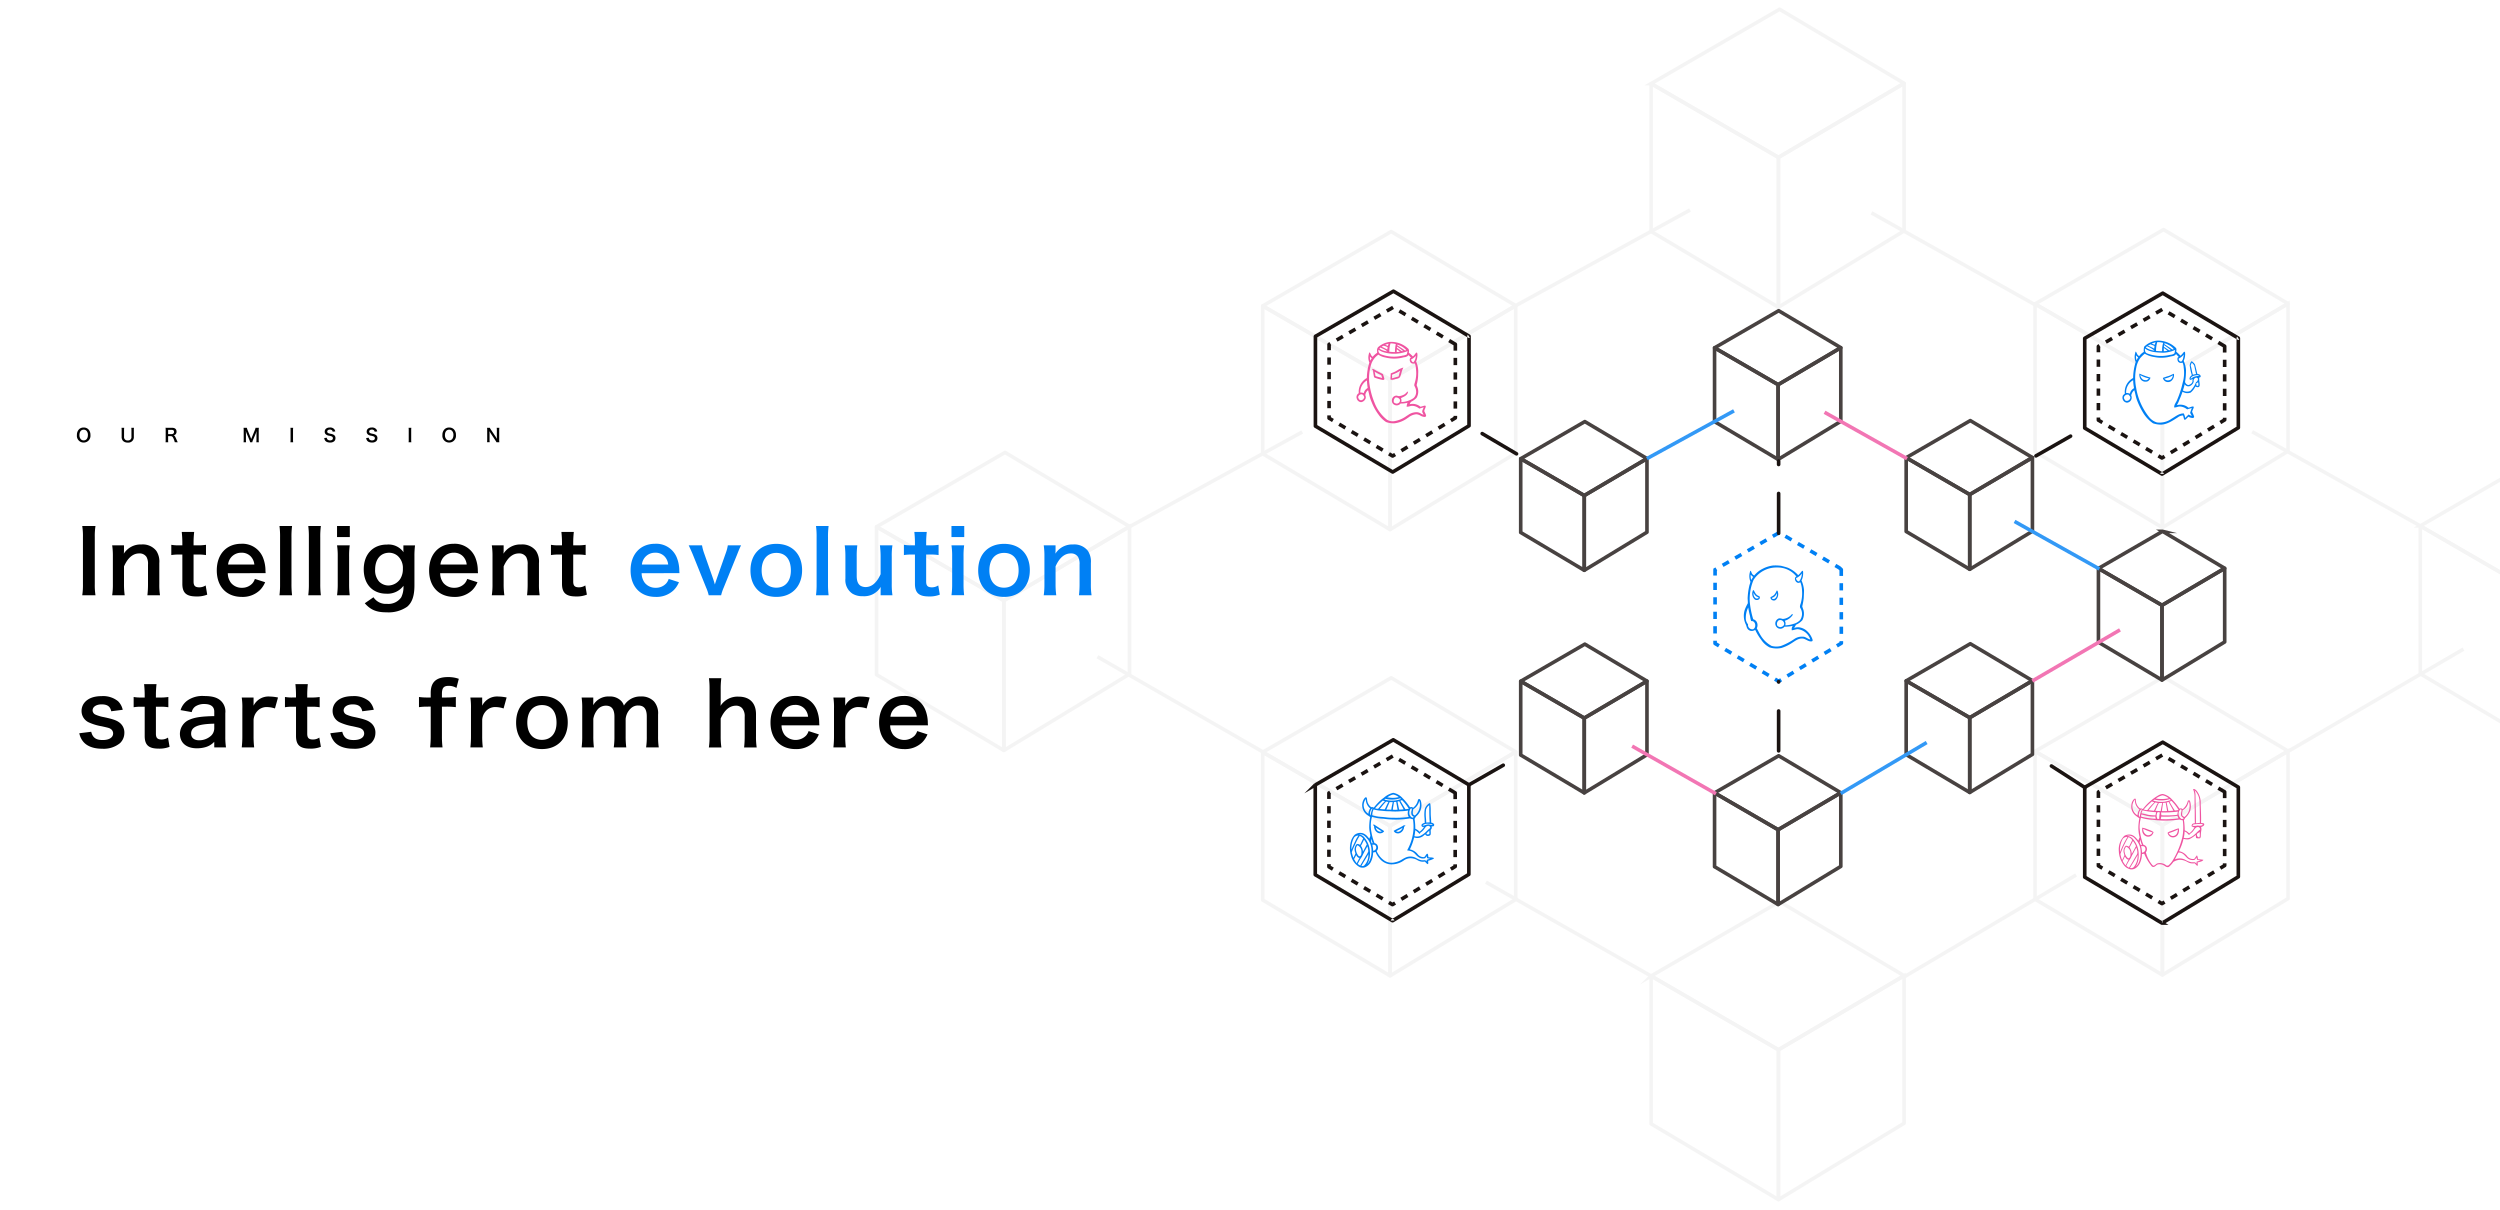 <svg xmlns="http://www.w3.org/2000/svg" xmlns:xlink="http://www.w3.org/1999/xlink" width="690" height="334" viewBox="0 0 690 334"><defs><style>.a,.o{fill:#fff;}.b{clip-path:url(#a);}.c{opacity:0.05;}.d,.e,.g,.h,.i,.j,.k,.l{fill:none;}.d,.e,.j,.l{stroke:#1a1311;}.d,.h,.i,.j,.k,.l{stroke-miterlimit:10;}.f{opacity:0.8;}.g,.i,.k{stroke:#0080f4;}.h{stroke:#ef54a1;}.j,.k{stroke-dasharray:2 2;}.l{stroke-linecap:round;stroke-dasharray:11 8;}.m,.q{fill:#ef54a1;}.n,.p{fill:#0080f4;}.o,.p,.q{fill-rule:evenodd;}</style><clipPath id="a"><rect class="a" width="690" height="333.626" transform="translate(0 0)"/></clipPath></defs><g transform="translate(9.315 -160)"><g transform="translate(-20 52)"><rect class="a" width="690" height="334" transform="translate(10.685 108)"/><g class="b" transform="translate(10.685 108)"><g class="c" transform="translate(241.923 2.557)"><g transform="translate(213.782)"><path class="d" d="M867.765-111.164l-35.4,20.484a.033.033,0,0,0,0,.057L867.45-70.3a.033.033,0,0,0,.033,0L902.094-90.7a.033.033,0,0,0,0-.056l-34.3-20.405A.033.033,0,0,0,867.765-111.164Z" transform="translate(-832.32 111.168)"/><path class="d" d="M832.226,9.266V-31.466a.033.033,0,0,1,.049-.028l35.081,20.327a.033.033,0,0,1,.017.028V30.142a.033.033,0,0,1-.05.028L832.242,9.295A.033.033,0,0,1,832.226,9.266Z" transform="translate(-832.226 52.04)"/><path class="d" d="M1003.22-31.77V8.884a.033.033,0,0,1-.016.028l-34.61,21.033a.033.033,0,0,1-.05-.028V-11.365a.033.033,0,0,1,.016-.028l34.61-20.4A.033.033,0,0,1,1003.22-31.77Z" transform="translate(-933.398 52.265)"/></g><g transform="translate(319.751 60.807)"><path class="d" d="M1278.8,124.7l-35.4,20.484a.033.033,0,0,0,0,.057l35.082,20.327a.033.033,0,0,0,.033,0l34.611-20.406a.033.033,0,0,0,0-.056l-34.3-20.405A.033.033,0,0,0,1278.8,124.7Z" transform="translate(-1243.355 -124.693)"/><path class="d" d="M1243.261,245.128V204.395a.033.033,0,0,1,.049-.029l35.081,20.327a.032.032,0,0,1,.016.028V266a.033.033,0,0,1-.05.028l-35.082-20.876A.033.033,0,0,1,1243.261,245.128Z" transform="translate(-1243.261 -183.821)"/><path class="d" d="M1414.255,204.092v40.654a.033.033,0,0,1-.016.028l-34.61,21.033a.033.033,0,0,1-.05-.028V224.5a.032.032,0,0,1,.016-.028l34.609-20.4A.033.033,0,0,1,1414.255,204.092Z" transform="translate(-1344.433 -183.596)"/></g><g transform="translate(426.072 122.09)"><path class="d" d="M1691.2,362.409l-35.4,20.484a.033.033,0,0,0,0,.057l35.081,20.327a.033.033,0,0,0,.033,0l34.611-20.406a.033.033,0,0,0,0-.056l-34.3-20.405A.034.034,0,0,0,1691.2,362.409Z" transform="translate(-1655.759 -362.405)"/><path class="d" d="M1655.665,482.839V442.106a.033.033,0,0,1,.049-.028L1690.8,462.4a.033.033,0,0,1,.016.028v41.282a.033.033,0,0,1-.05.028l-35.081-20.876A.032.032,0,0,1,1655.665,482.839Z" transform="translate(-1655.665 -421.532)"/><path class="d" d="M1826.659,441.8v40.654a.033.033,0,0,1-.016.028l-34.61,21.032a.033.033,0,0,1-.05-.028V462.208a.033.033,0,0,1,.016-.028l34.609-20.4A.033.033,0,0,1,1826.659,441.8Z" transform="translate(-1756.837 -421.307)"/></g><g transform="translate(0 122.321)"><path class="d" d="M38.539,363.306,3.143,383.79a.033.033,0,0,0,0,.057l35.082,20.327a.033.033,0,0,0,.033,0l34.611-20.406a.033.033,0,0,0,0-.056l-34.3-20.405A.033.033,0,0,0,38.539,363.306Z" transform="translate(-3.094 -363.302)"/><path class="d" d="M3,483.736V443a.033.033,0,0,1,.049-.028L38.131,463.3a.033.033,0,0,1,.016.028v41.282a.033.033,0,0,1-.05.028L3.016,483.764A.033.033,0,0,1,3,483.736Z" transform="translate(-3 -422.429)"/><path class="d" d="M173.994,442.7v40.654a.033.033,0,0,1-.016.028l-34.61,21.032a.033.033,0,0,1-.05-.028V463.1a.033.033,0,0,1,.016-.028l34.61-20.4A.033.033,0,0,1,173.994,442.7Z" transform="translate(-104.172 -422.204)"/></g><g transform="translate(319.751 184.294)"><path class="d" d="M1278.8,603.691l-35.4,20.484a.033.033,0,0,0,0,.057l35.082,20.327a.032.032,0,0,0,.033,0l34.611-20.405a.033.033,0,0,0,0-.057l-34.3-20.405A.033.033,0,0,0,1278.8,603.691Z" transform="translate(-1243.355 -603.687)"/><path class="d" d="M1243.261,724.121V683.389a.033.033,0,0,1,.049-.028l35.081,20.327a.033.033,0,0,1,.016.028V745a.033.033,0,0,1-.05.028l-35.082-20.876A.034.034,0,0,1,1243.261,724.121Z" transform="translate(-1243.261 -662.815)"/><path class="d" d="M1414.255,683.085v40.654a.033.033,0,0,1-.016.028L1379.63,744.8a.033.033,0,0,1-.05-.028V703.49a.033.033,0,0,1,.016-.028l34.609-20.4A.033.033,0,0,1,1414.255,683.085Z" transform="translate(-1344.433 -662.59)"/></g><g transform="translate(106.59 61.36)"><path class="d" d="M451.984,126.845l-35.4,20.484a.033.033,0,0,0,0,.057l35.081,20.327a.033.033,0,0,0,.033,0l34.611-20.405a.033.033,0,0,0,0-.056l-34.3-20.405A.033.033,0,0,0,451.984,126.845Z" transform="translate(-416.539 -126.841)"/><path class="d" d="M416.445,247.275V206.543a.033.033,0,0,1,.049-.028l35.081,20.327a.033.033,0,0,1,.016.029v41.282a.033.033,0,0,1-.05.028L416.461,247.3A.033.033,0,0,1,416.445,247.275Z" transform="translate(-416.445 -185.969)"/><path class="d" d="M587.439,206.24v40.654a.033.033,0,0,1-.016.028l-34.61,21.033a.033.033,0,0,1-.05-.028V226.645a.033.033,0,0,1,.016-.028l34.61-20.4A.033.033,0,0,1,587.439,206.24Z" transform="translate(-517.617 -185.744)"/></g><g transform="translate(106.59 184.525)"><path class="d" d="M451.984,604.588l-35.4,20.484a.033.033,0,0,0,0,.057l35.081,20.327a.033.033,0,0,0,.033,0l34.611-20.405a.033.033,0,0,0,0-.057l-34.3-20.405A.033.033,0,0,0,451.984,604.588Z" transform="translate(-416.539 -604.584)"/><path class="d" d="M416.445,725.018V684.286a.033.033,0,0,1,.049-.028l35.081,20.327a.033.033,0,0,1,.016.028v41.282a.033.033,0,0,1-.05.028l-35.081-20.876A.033.033,0,0,1,416.445,725.018Z" transform="translate(-416.445 -663.712)"/><path class="d" d="M587.439,683.982v40.654a.033.033,0,0,1-.016.028L552.814,745.7a.033.033,0,0,1-.05-.028V704.387a.033.033,0,0,1,.016-.028l34.61-20.4A.033.033,0,0,1,587.439,683.982Z" transform="translate(-517.617 -663.487)"/></g><g transform="translate(213.782 246.297)"><path class="d" d="M867.765,844.194l-35.4,20.484a.033.033,0,0,0,0,.057l35.081,20.327a.033.033,0,0,0,.033,0l34.611-20.406a.033.033,0,0,0,0-.056l-34.3-20.405A.033.033,0,0,0,867.765,844.194Z" transform="translate(-832.32 -844.189)"/><path class="d" d="M832.226,964.624V923.891a.033.033,0,0,1,.049-.029l35.081,20.327a.033.033,0,0,1,.017.028V985.5a.033.033,0,0,1-.05.028l-35.081-20.876A.032.032,0,0,1,832.226,964.624Z" transform="translate(-832.226 -903.317)"/><path class="d" d="M1003.22,923.588v40.654a.033.033,0,0,1-.016.028L968.595,985.3a.033.033,0,0,1-.05-.028V943.993a.032.032,0,0,1,.016-.028l34.61-20.4A.033.033,0,0,1,1003.22,923.588Z" transform="translate(-933.398 -903.092)"/></g><line class="d" y1="26.429" x2="48.174" transform="translate(176.358 55.4)"/><line class="d" y1="26.429" x2="48.174" transform="translate(69.314 116.667)"/><line class="d" y1="28.262" x2="48.479" transform="translate(389.512 176.599)"/><line class="d" y1="28.155" x2="47.517" transform="translate(283.568 238.934)"/><line class="d" x1="45.624" y1="25.634" transform="translate(274.609 56.195)"/><line class="d" x1="46.347" y1="26.328" transform="translate(168.198 240.931)"/><line class="d" x1="46.13" y1="26.533" transform="translate(60.978 178.71)"/><path class="e" d="M46.9,26.27,10.442,5.849,0,0" transform="translate(379.673 116.598)"/></g></g><g transform="translate(373.696 188.374)"><g class="f" transform="translate(56.705 5.387)"><g transform="translate(53.499)"><path class="d" d="M916.033,204.312l-17.665,10.223a.016.016,0,0,0,0,.028l17.508,10.144a.016.016,0,0,0,.017,0l17.273-10.183a.017.017,0,0,0,0-.028L916.05,204.312A.017.017,0,0,0,916.033,204.312Z" transform="translate(-898.344 -204.309)"/><path class="d" d="M898.3,264.712V244.384a.016.016,0,0,1,.025-.014l17.508,10.144a.016.016,0,0,1,.008.014v20.6a.016.016,0,0,1-.025.014L898.3,264.727A.016.016,0,0,1,898.3,264.712Z" transform="translate(-898.297 -234.117)"/><path class="d" d="M984.145,244.232v20.289a.017.017,0,0,1-.008.014l-17.272,10.5a.016.016,0,0,1-.025-.014v-20.6a.016.016,0,0,1,.008-.014l17.272-10.183A.016.016,0,0,1,984.145,244.232Z" transform="translate(-949.3 -234.003)"/></g><g transform="translate(106.388 30.326)"><path class="d" d="M1122.707,322.906l-17.665,10.223a.017.017,0,0,0,0,.028L1122.55,343.3a.017.017,0,0,0,.017,0l17.273-10.183a.016.016,0,0,0,0-.028l-17.116-10.183A.017.017,0,0,0,1122.707,322.906Z" transform="translate(-1105.018 -322.904)"/><path class="d" d="M1104.971,383.306V362.979a.016.016,0,0,1,.025-.014l17.508,10.144a.016.016,0,0,1,.008.014v20.6a.017.017,0,0,1-.025.014l-17.508-10.419A.016.016,0,0,1,1104.971,383.306Z" transform="translate(-1104.971 -352.711)"/><path class="d" d="M1190.819,362.826v20.289a.017.017,0,0,1-.008.014l-17.272,10.5a.016.016,0,0,1-.025-.014v-20.6a.016.016,0,0,1,.008-.014l17.272-10.183A.016.016,0,0,1,1190.819,362.826Z" transform="translate(-1155.974 -352.598)"/></g><g transform="translate(159.453 60.89)"><path class="d" d="M1330.07,442.43,1312.4,452.653a.016.016,0,0,0,0,.028l17.508,10.144a.016.016,0,0,0,.016,0l17.273-10.184a.016.016,0,0,0,0-.028l-17.116-10.183A.016.016,0,0,0,1330.07,442.43Z" transform="translate(-1312.38 -442.428)"/><path class="d" d="M1312.333,502.831V482.5a.016.016,0,0,1,.025-.014l17.508,10.144a.016.016,0,0,1,.008.014v20.6a.016.016,0,0,1-.025.014l-17.508-10.418A.017.017,0,0,1,1312.333,502.831Z" transform="translate(-1312.333 -472.235)"/><path class="d" d="M1398.181,482.35v20.289a.016.016,0,0,1-.008.014l-17.272,10.5a.016.016,0,0,1-.025-.014v-20.6a.017.017,0,0,1,.008-.014l17.272-10.183A.016.016,0,0,1,1398.181,482.35Z" transform="translate(-1363.336 -472.122)"/></g><g transform="translate(106.388 91.913)"><path class="d" d="M1122.707,563.75l-17.665,10.223a.017.017,0,0,0,0,.028l17.508,10.144a.016.016,0,0,0,.017,0l17.273-10.184a.016.016,0,0,0,0-.028l-17.116-10.183A.016.016,0,0,0,1122.707,563.75Z" transform="translate(-1105.018 -563.748)"/><path class="d" d="M1104.971,624.151V603.823a.016.016,0,0,1,.025-.014l17.508,10.144a.017.017,0,0,1,.008.014v20.6a.016.016,0,0,1-.025.014l-17.508-10.418A.017.017,0,0,1,1104.971,624.151Z" transform="translate(-1104.971 -593.555)"/><path class="d" d="M1190.819,603.67v20.289a.016.016,0,0,1-.008.014l-17.272,10.5a.016.016,0,0,1-.025-.014v-20.6a.017.017,0,0,1,.008-.014l17.272-10.183A.016.016,0,0,1,1190.819,603.67Z" transform="translate(-1155.974 -593.442)"/></g><g transform="translate(0 30.602)"><path class="d" d="M706.973,323.986l-17.665,10.223a.017.017,0,0,0,0,.028l17.508,10.144a.017.017,0,0,0,.017,0L724.106,334.2a.016.016,0,0,0,0-.028L706.99,323.986A.017.017,0,0,0,706.973,323.986Z" transform="translate(-689.284 -323.984)"/><path class="d" d="M689.237,384.386V364.058a.016.016,0,0,1,.025-.014l17.508,10.144a.016.016,0,0,1,.008.014v20.6a.017.017,0,0,1-.025.014L689.245,384.4A.016.016,0,0,1,689.237,384.386Z" transform="translate(-689.237 -353.791)"/><path class="d" d="M775.085,363.906v20.289a.017.017,0,0,1-.008.014l-17.272,10.5a.016.016,0,0,1-.025-.014v-20.6a.016.016,0,0,1,.008-.014l17.272-10.183A.016.016,0,0,1,775.085,363.906Z" transform="translate(-740.24 -353.678)"/></g><g transform="translate(0 92.028)"><path class="d" d="M706.973,564.2l-17.665,10.223a.017.017,0,0,0,0,.028L706.816,584.6a.017.017,0,0,0,.017,0l17.273-10.184a.016.016,0,0,0,0-.028L706.99,564.2A.016.016,0,0,0,706.973,564.2Z" transform="translate(-689.284 -564.199)"/><path class="d" d="M689.237,624.6V604.274a.016.016,0,0,1,.025-.014L706.769,614.4a.017.017,0,0,1,.008.014v20.6a.017.017,0,0,1-.025.014l-17.508-10.418A.016.016,0,0,1,689.237,624.6Z" transform="translate(-689.237 -594.006)"/><path class="d" d="M775.085,604.122V624.41a.016.016,0,0,1-.008.014l-17.272,10.5a.016.016,0,0,1-.025-.014V614.3a.017.017,0,0,1,.008-.014l17.272-10.183A.017.017,0,0,1,775.085,604.122Z" transform="translate(-740.24 -593.893)"/></g><g transform="translate(53.499 122.836)"><path class="d" d="M916.033,684.678,898.369,694.9a.016.016,0,0,0,0,.028l17.508,10.144a.017.017,0,0,0,.017,0l17.273-10.184a.016.016,0,0,0,0-.028L916.05,684.678A.016.016,0,0,0,916.033,684.678Z" transform="translate(-898.344 -684.676)"/><path class="d" d="M898.3,745.079V724.751a.016.016,0,0,1,.025-.014l17.508,10.144a.016.016,0,0,1,.008.014v20.6a.017.017,0,0,1-.025.014L898.3,745.093A.017.017,0,0,1,898.3,745.079Z" transform="translate(-898.297 -714.483)"/><path class="d" d="M984.145,724.6v20.289a.016.016,0,0,1-.008.014l-17.272,10.5a.016.016,0,0,1-.025-.014v-20.6a.017.017,0,0,1,.008-.014l17.272-10.183A.017.017,0,0,1,984.145,724.6Z" transform="translate(-949.3 -714.37)"/></g><path class="g" d="M0,13.19,24.041,0" transform="translate(34.821 27.633)"/><line class="h" y1="14.104" x2="24.194" transform="translate(141.207 88.086)"/><line class="i" y1="14.051" x2="23.714" transform="translate(88.329 119.177)"/><line class="h" x1="22.769" y1="12.793" transform="translate(83.857 28.03)"/><line class="h" x1="23.13" y1="13.139" transform="translate(30.748 120.174)"/><line class="i" x1="23.403" y1="13.11" transform="translate(136.297 58.158)"/></g><path class="j" d="M516.172,210.817h0a.016.016,0,0,0,0-.028l-17.116-10.183a.016.016,0,0,0-.017,0l-17.665,10.223a.067.067,0,0,0-.025.043V231.2a.017.017,0,0,0,.008.014l17.508,10.418a.016.016,0,0,0,.025-.014h0a.016.016,0,0,0,.025.014l17.272-10.5a.016.016,0,0,0,.008-.014V210.832A.016.016,0,0,0,516.172,210.817Z" transform="translate(-477.532 -196.16)"/><path class="d" d="M508.968,195.667h0a.02.02,0,0,0,0-.034l-20.823-12.389a.02.02,0,0,0-.02,0L466.636,195.68a.081.081,0,0,0-.03.052v24.731a.02.02,0,0,0,.01.017c21.313,12.683,21.33,12.673,21.33,12.658,0,0,1.552-.908,21.043-12.753a.019.019,0,0,0,.01-.017V195.684A.02.02,0,0,0,508.968,195.667Z" transform="translate(-466.56 -183.241)"/><path class="d" d="M1339.95,197.79h0a.02.02,0,0,0,0-.034l-20.823-12.389a.02.02,0,0,0-.02,0L1297.618,197.8a.081.081,0,0,0-.03.052v24.731a.02.02,0,0,0,.01.017l21.3,12.675a.02.02,0,0,0,.03-.017h0a.02.02,0,0,0,.03.017l21.013-12.77a.02.02,0,0,0,.01-.017V197.807A.02.02,0,0,0,1339.95,197.79Z" transform="translate(-1085.211 -184.82)"/><path class="d" d="M1339.951,682.459l-20.823-12.389a.02.02,0,0,0-.02,0l-21.491,12.437a.081.081,0,0,0-.03.052v24.731a.02.02,0,0,0,.01.017l21.3,12.675a.02.02,0,0,0,.03-.017h0a.02.02,0,0,0,.03.017l21.013-12.77a.02.02,0,0,0,.01-.017V682.511A.082.082,0,0,0,1339.951,682.459Z" transform="translate(-1085.211 -545.589)"/><path class="d" d="M508.792,679.864l-20.823-12.389a.02.02,0,0,0-.02,0l-21.491,12.437a.081.081,0,0,0-.03.052v24.731a.02.02,0,0,0,.01.017l21.3,12.675a.02.02,0,0,0,.03-.017h0a.02.02,0,0,0,.03.017l21.013-12.77a.019.019,0,0,0,.01-.017V679.916A.081.081,0,0,0,508.792,679.864Z" transform="translate(-466.428 -543.658)"/><path class="j" d="M1347.156,212.912l-17.116-10.183a.016.016,0,0,0-.017,0l-17.665,10.223a.067.067,0,0,0-.025.043v20.328a.017.017,0,0,0,.008.014l17.508,10.418a.016.016,0,0,0,.025-.014h0a.016.016,0,0,0,.025.014l17.272-10.5a.016.016,0,0,0,.008-.014V212.954A.067.067,0,0,0,1347.156,212.912Z" transform="translate(-1096.184 -197.74)"/><path class="j" d="M1347.156,693.96l-17.116-10.183a.017.017,0,0,0-.017,0L1312.359,694a.066.066,0,0,0-.025.043v20.328a.017.017,0,0,0,.008.014L1329.85,724.8a.016.016,0,0,0,.025-.014h0a.016.016,0,0,0,.025.014l17.272-10.5a.016.016,0,0,0,.008-.014V694A.067.067,0,0,0,1347.156,693.96Z" transform="translate(-1096.184 -555.787)"/><path class="j" d="M516,695.021,498.88,684.837a.016.016,0,0,0-.017,0L481.2,695.06a.067.067,0,0,0-.025.043v20.328a.016.016,0,0,0,.008.014l17.508,10.418a.016.016,0,0,0,.025-.014h0a.016.016,0,0,0,.025.014l17.272-10.5a.016.016,0,0,0,.008-.014V695.064A.067.067,0,0,0,516,695.021Z" transform="translate(-477.401 -556.577)"/><path class="k" d="M933.119,454.023h0c.011-.006-.522-.492-.533-.5L916,443.811a.016.016,0,0,0-.017,0l-17.665,10.223a.066.066,0,0,0-.025.043V474.4a.017.017,0,0,0,.008.014l17.508,10.418a.016.016,0,0,0,.025-.014h0a.016.016,0,0,0,.025.014l17.272-10.5a.016.016,0,0,0,.008-.014l-.024-19.911C933.12,454.4,933.13,454.017,933.119,454.023Z" transform="translate(-787.942 -377.18)"/><line class="l" y1="19.95" transform="translate(127.89 46.874)"/><line class="l" y1="19.111" transform="translate(127.89 107.749)"/><line class="l" y1="7.701" x2="13.522" transform="translate(198.911 37.743)"/><line class="l" y1="7.736" x2="13.546" transform="translate(42.337 128.546)"/><line class="l" x1="13.176" y1="7.763" transform="translate(42.372 37.121)"/><line class="l" x1="13.537" y1="8.719" transform="translate(198.895 128.274)"/><g transform="translate(11.37 13.972)"><path class="m" d="M530.068,258.107a4.619,4.619,0,0,0-.316-.77c-.062-.129-.126-.262-.182-.394a3.152,3.152,0,0,1,.213-.63c.027-.065.054-.13.08-.195.1-.245.172-.487.067-.6-.075-.082-.223-.088-.465-.018l-.328.094c-.2.057-.4.113-.594.172a3.324,3.324,0,0,0-3.018-.692c.036-.064.07-.13.1-.194a1.831,1.831,0,0,1,.313-.482l.017-.01a5.452,5.452,0,0,0,1.487-1.081,3.413,3.413,0,0,0,.189-3.1c-.015-.046-.034-.092-.052-.138a.636.636,0,0,1-.065-.464,11.184,11.184,0,0,0,.379-2.966,7,7,0,0,0-.554-3.348,5.3,5.3,0,0,0,.358-1.8c-.013-.446-.068-.642-.188-.678s-.246.077-.444.357a3.935,3.935,0,0,1-.627.7l-.04-.04a9.447,9.447,0,0,0-1.064-.969c0-.091.007-.185.015-.285a1,1,0,0,0-.158-.809,6.819,6.819,0,0,0-5.21-1.9,6.027,6.027,0,0,0-3.163,1.463l0,0a1.438,1.438,0,0,0-.258,1.135,4.085,4.085,0,0,1,.005.413,5.673,5.673,0,0,0-1.242,1.1,1.569,1.569,0,0,1-.509-.684c-.174-.39-.254-.525-.344-.517s-.153.2-.261.715a3.466,3.466,0,0,0,.212,2.055,15.349,15.349,0,0,0-.69,4.282,4.334,4.334,0,0,0-2.235,4.192,1.227,1.227,0,0,0-.564,1.442,1.356,1.356,0,0,0,1.22,1.033,1.573,1.573,0,0,0,1.263-1.106,1.076,1.076,0,0,0-.035-.584.856.856,0,0,1,0-.622,1.985,1.985,0,0,1,.684-1c.1.337.182.682.264,1.018a12.113,12.113,0,0,0,.736,2.31,14.61,14.61,0,0,0,1.671,3.118l.145.19a7.655,7.655,0,0,0,2.139,2.145,3.809,3.809,0,0,0,.734.221c.107.025.219.05.334.08.112.009.224.02.336.032a6.6,6.6,0,0,0,.681.047,2.66,2.66,0,0,0,.326-.019,7.63,7.63,0,0,0,3.51-1.431l.266-.173a4.089,4.089,0,0,1,2.149-.888h.01a2.572,2.572,0,0,1,1.141.367,2.636,2.636,0,0,0,1.17.376.421.421,0,0,0,.346-.168A.328.328,0,0,0,530.068,258.107Zm-18.111-6.28h-.042a3.778,3.778,0,0,1,1.838-3.33q.014.192.026.383a12.883,12.883,0,0,0,.161,1.524c.063.141-.039.222-.19.32l-.037.025a1.99,1.99,0,0,0-.825,1.251A2.51,2.51,0,0,0,511.957,251.827Zm1.06,1.367,0,.007c-.088.157-.176.315-.262.474-.252.182-.6.426-.92.208-.3-.111-.4-.419-.5-.716l-.015-.047a.954.954,0,0,1,.826-.792C512.679,252.244,512.948,252.849,513.017,253.194Zm8.956-12.561,0-.128c.007-.2.015-.4.024-.6a5.271,5.271,0,0,1,.561.411c.1.077.2.156.3.231l-.143.027A2.087,2.087,0,0,1,521.973,240.634Zm.152-2.01a5.245,5.245,0,0,1,2.462,1.463l-.3.167c-.49-.375-1.017-.714-1.527-1.042-.209-.134-.417-.268-.624-.405Zm-.083.9c.008-.1.019-.26.027-.374.127.088.257.175.387.262a8.461,8.461,0,0,1,1.294.993l-.138,0-.215.006a8.755,8.755,0,0,1-.755-.49C522.448,239.791,522.248,239.651,522.041,239.526Zm-7.055,3c-.106.168-.216.341-.333.505a6.519,6.519,0,0,1-.077-.961q0-.089-.006-.177a4.879,4.879,0,0,0,.505.493Zm9.89-1.7c-.038.159-.076.319-.116.478a2.969,2.969,0,0,1-1.124.336,10.083,10.083,0,0,1-6.221-.439,1.15,1.15,0,0,1-.478-1.179,5.094,5.094,0,0,0,1.728.782,10,10,0,0,0,6.312-.393C524.942,240.551,524.91,240.69,524.877,240.829Zm-6.066,1.332.227.056a9.783,9.783,0,0,0,4.627-.035c.122-.033.253-.058.379-.084a1.726,1.726,0,0,0,1.2-.588c.23.241.451.488.657.722l-.233.113-.005.014a1.183,1.183,0,0,0,.26,1.317,1.15,1.15,0,0,0,1.031.122,3.4,3.4,0,0,1,.3,1.3,8.958,8.958,0,0,1-.24,3.869c-.021.084-.047.167-.072.251a2.416,2.416,0,0,0-.13.633v.008l0,.007c.045.109.092.218.14.327a3.117,3.117,0,0,1,.386,1.584,2.3,2.3,0,0,1-.7,1.585,6.34,6.34,0,0,1-3.392,1.107,1.81,1.81,0,0,0-.1-1.089c.091-.044.186-.088.283-.134.75-.348,1.6-.743,1.669-1.642l.005-.067-.06.029a1.872,1.872,0,0,0-.5.411,1.894,1.894,0,0,1-.467.388,4.146,4.146,0,0,1-1.37.469,1.282,1.282,0,0,1-.473-.067.972.972,0,0,0-.67-.021,1.3,1.3,0,0,0-.916,1.216,1.227,1.227,0,0,0,.707,1.278,1.368,1.368,0,0,0,1.688-.362,7.185,7.185,0,0,0,1.931-.218,2.806,2.806,0,0,0-.259,1.06v.037l.037,0a2.75,2.75,0,0,0,.812-.124,2.349,2.349,0,0,1,.9-.112,3.253,3.253,0,0,1,1.728.752l.016.014.02-.006c.219-.063.439-.132.653-.2.18-.056.36-.112.541-.165a3.184,3.184,0,0,1-.172.417c-.178.381-.361.775-.1,1.16.059.121.124.242.187.36l.066.124a3.059,3.059,0,0,1-.742-.329,2.322,2.322,0,0,0-1.036-.373,3.916,3.916,0,0,0-2.5.761c-.151.093-.3.187-.453.283a7.718,7.718,0,0,1-3.236,1.4,2.975,2.975,0,0,1-2.23-.436,11.024,11.024,0,0,1-3.349-4.608,20.8,20.8,0,0,1-1.471-5.724,12.805,12.805,0,0,1,.66-5.245h0a5.3,5.3,0,0,1,1.87-2.32A4.689,4.689,0,0,0,518.81,242.161Zm8.409-.266a2.536,2.536,0,0,1-.665,1.616.932.932,0,0,1-.6-.809,3.418,3.418,0,0,0,1.308-1.042C527.245,241.737,527.232,241.816,527.22,241.895Zm-4.829,12.88-.009,0c-.325.209-.723.141-1.185-.2a1.324,1.324,0,0,1,.407-1.357,1.231,1.231,0,0,1,1.237.564A.834.834,0,0,1,522.391,254.775Zm-2.48-14.209c.017-.17.031-.343.044-.511a6.413,6.413,0,0,1,.309-1.779,6.587,6.587,0,0,1,1.341.162l.108.02a11.513,11.513,0,0,0-.226,2.221A14.756,14.756,0,0,1,519.911,240.566Zm-1.116-1.9a5.778,5.778,0,0,1,.938-.3c-.065.184-.129.368-.193.552l-.017.048C519.265,238.852,519.007,238.749,518.795,238.666Zm-1,.538.073-.042a3.257,3.257,0,0,1,.5-.248,3.1,3.1,0,0,1,1.1.448c-.035.181-.068.375-.1.617A12.493,12.493,0,0,0,517.795,239.2Zm-.593.521.028-.031c.087-.094.175-.189.264-.281.2.11.411.211.615.309a5.4,5.4,0,0,1,1.278.763A4.562,4.562,0,0,1,517.2,239.726Z" transform="translate(-510.861 -237.842)"/><path class="m" d="M547.59,268.918a1.245,1.245,0,0,0,.393.061,3.032,3.032,0,0,0,.789-.143c.122-.034.249-.069.375-.095l.173-.047a1.419,1.419,0,0,0,.881-.473,7.208,7.208,0,0,0,.4-1.2,6.219,6.219,0,0,1,.48-1.344l.041-.076-.083.02a5.582,5.582,0,0,0-1.54.716c-.194.115-.394.234-.595.341h0a7.018,7.018,0,0,1-.781.343c-.155.06-.314.123-.469.191l-.022.01v.024c-.006.208-.02.418-.034.622-.022.331-.045.674-.036,1.014v.027Zm.394-.349c.018-.323.035-.664.035-1.01a8.918,8.918,0,0,0,2.227-1.076c-.168.493-.3,1-.426,1.5l-.016.062C549.2,268.233,548.583,268.4,547.983,268.569Z" transform="translate(-538.17 -258.499)"/><path class="m" d="M527.709,266.974l-.064-.006.026.059a2.317,2.317,0,0,0,.257.444l.028.235a11.942,11.942,0,0,0,.212,1.372.447.447,0,0,0,.363.382,13.664,13.664,0,0,0,2.036.564.413.413,0,0,0,.108.013.475.475,0,0,0,.32-.112.2.2,0,0,0,.058-.206,6.878,6.878,0,0,0-.212-.747c-.055-.169-.112-.344-.158-.518l0-.015-.014-.008c-.342-.2-.7-.38-1.051-.554-.4-.2-.819-.407-1.207-.648A1.536,1.536,0,0,0,527.709,266.974Zm2.746,2.513-.344-.093c-.489-.132-.995-.269-1.488-.417-.036-.166-.069-.332-.1-.5-.049-.243-.1-.494-.158-.74a11.513,11.513,0,0,0,1.81.951,3,3,0,0,1,.2.532C530.4,269.31,530.425,269.4,530.456,269.488Z" transform="translate(-523.35 -259.514)"/></g><g transform="translate(9.569 138.443)"><path class="n" d="M526.9,733.844a.481.481,0,0,0,.148-.549.979.979,0,0,0-.637-.4c-.054-.017-.107-.033-.158-.052-.013-.575-.042-1.135-.089-1.663-.037-.479-.04-.97-.042-1.445a15.726,15.726,0,0,0-.085-1.871c-.024-.193-.047-.321-.136-.36s-.2.025-.432.192a3.192,3.192,0,0,0-.979,1.354,9.2,9.2,0,0,0-.082,2.549c.027.442.055.9.047,1.347a1.271,1.271,0,0,0-.826.42.454.454,0,0,0-.031.4c.1.332.456.309.683.265a4.717,4.717,0,0,1-1.25,1.358,2.8,2.8,0,0,0-1.155-.821c-.007-.148-.013-.3-.019-.446a16.867,16.867,0,0,0-.2-2.329,1.34,1.34,0,0,0,.232-.34,1.068,1.068,0,0,1,.254-.351,4.03,4.03,0,0,0,1.28-4.141c-.093-.374-.3-.623-.516-.621-.164,0-.289.151-.344.4a3.536,3.536,0,0,1-1.311,2.027.724.724,0,0,0-.842-.133,15.713,15.713,0,0,0-2.156-2.637l-.058-.061a4.506,4.506,0,0,0-2.426-1.3h-.013a5.9,5.9,0,0,0-2.55,1.333c-.167.125-.332.25-.5.369l0,0a14.247,14.247,0,0,0-2.295,2.4.809.809,0,0,0-.717-.131,2.915,2.915,0,0,1-1.133-2.039c-.026-.43-.115-.66-.274-.7s-.367.125-.622.514a3.263,3.263,0,0,0,.531,4.029,2.985,2.985,0,0,0,.669.524,3.665,3.665,0,0,1,.54.394,16.639,16.639,0,0,0-.265,2.773,7.878,7.878,0,0,0,.177,1.523c.056.3.113.616.146.926q-.032.081-.065.162a4.535,4.535,0,0,0-.2.573c-.13-.13-.257-.272-.38-.41a3.158,3.158,0,0,0-1.423-1.086,2.58,2.58,0,0,0-2.289.452,4.379,4.379,0,0,0-.987,1.716,6.855,6.855,0,0,0,.007,4.027,4.83,4.83,0,0,0,2.421,3.172,2.433,2.433,0,0,0,.8.142,1.681,1.681,0,0,0,.909-.246,3.1,3.1,0,0,0,1.406-1.482,5.924,5.924,0,0,0,.554-2.422l0-.034.225-.052c.151-.033.305-.068.457-.112a5.445,5.445,0,0,0,1.059,1.761,4.354,4.354,0,0,0,2.992,1.662A5.864,5.864,0,0,0,518.7,743.3a3.131,3.131,0,0,1,2.6-.523,3.249,3.249,0,0,1,1.1.417,3.666,3.666,0,0,0,1.01.409,2.942,2.942,0,0,0,.991.017l.1-.009a2.99,2.99,0,0,1,.233.241,2.84,2.84,0,0,0,.266.271c.176.149.273.213.351.178s.086-.136.088-.339c0-.185-.013-.366-.032-.564l.211-.06a5.47,5.47,0,0,0,1.044-.373c.24-.125.343-.189.332-.275s-.1-.118-.383-.178a3.729,3.729,0,0,0-.627-.06,4.545,4.545,0,0,1-.5-.037,3.17,3.17,0,0,1-.049-.344c-.008-.071-.015-.143-.025-.214-.027-.181-.07-.371-.195-.4-.1-.027-.206.043-.349.219a2.257,2.257,0,0,0-.172.254c-.143.233-.279.454-.558.455a2.045,2.045,0,0,1-1.572-.749,3.643,3.643,0,0,0-2.2-1.389,15.6,15.6,0,0,0,1.178-3.286,4.329,4.329,0,0,0,.811.153,2.678,2.678,0,0,0,1.963-.8c.1-.074.193-.147.289-.216a.8.8,0,0,0,.909.429c.594-.1.622-.388.618-.851,0-.1,0-.2-.008-.305-.006-.17-.012-.346-.005-.518a.909.909,0,0,0,.254-.968l.109.007A.9.9,0,0,0,526.9,733.844Zm-2.073-4.525v0a2.155,2.155,0,0,1,.778-1.2l.1-.1q.008.545.011,1.091c.01,1.209.02,2.459.125,3.686-.234.007-.471.02-.7.032l-.26.014c-.008-.379-.037-.764-.064-1.137A10.3,10.3,0,0,1,524.829,729.319Zm1.851,4.182a2.8,2.8,0,0,1-.694-.069,1.8,1.8,0,0,0-1.09.022,2.16,2.16,0,0,0-.333.1.807.807,0,0,1-.7.055,2.194,2.194,0,0,1,1.653-.415c.082,0,.163,0,.232,0,.073.015.153.025.235.036A1.018,1.018,0,0,1,526.68,733.5Zm-1.92.547a1.033,1.033,0,0,1,.948-.275l.059.071c.17.2.29.368.172.536a11.456,11.456,0,0,0-.932.825,5.946,5.946,0,0,1-1.87,1.365,2.73,2.73,0,0,1-1.414.058l-.1-.013a16.108,16.108,0,0,0,.241-1.668,4.891,4.891,0,0,1,.784.639c.123.116.251.235.383.346l.058.049.023-.072a.985.985,0,0,1,.411-.462,1.975,1.975,0,0,0,.279-.234,4.269,4.269,0,0,0,.622-.729c.107-.146.217-.3.336-.436Zm-15.348-5.117a3.257,3.257,0,0,0-.5,1.493,2.906,2.906,0,0,1-1.3-2.427,3.136,3.136,0,0,1,.589-1.672A3.233,3.233,0,0,0,509.413,728.931Zm5.167-3c-.16-.015-.32-.031-.478-.044l.223-.137a3.777,3.777,0,0,1,1.444-.641,3.341,3.341,0,0,1,1.457.64l.091.058A6.455,6.455,0,0,1,514.579,725.931Zm5.061,14.51-.037.061.07.015c.109.024.221.045.333.065a2.984,2.984,0,0,1,1.213.413,4.259,4.259,0,0,1,.761.686,3.964,3.964,0,0,0,.865.754,2.135,2.135,0,0,0,1.73.247l.015,0,.01-.013c.15-.188.293-.381.42-.554.029.193.058.367.086.527l.006.033.033.008a7.408,7.408,0,0,0,.823.137,2.881,2.881,0,0,1-.4.125,2.273,2.273,0,0,0-.531.188l-.023.013,0,.026c-.017.13-.028.263-.036.4l-.017-.018a1.175,1.175,0,0,0-.373-.316l-.019,0c-.139-.005-.28,0-.416.008a2.984,2.984,0,0,1-.622-.014,5.917,5.917,0,0,1-1.433-.6l-.221-.116a3.3,3.3,0,0,0-2.611-.052,11.135,11.135,0,0,0-1.022.535,5.649,5.649,0,0,1-2.024.826,3.677,3.677,0,0,1-2.82-.435,6,6,0,0,1-2.2-2.7,1.313,1.313,0,0,0,.316-1.344,1.133,1.133,0,0,0-.908-.829,14.34,14.34,0,0,1-.886-3.237,9.09,9.09,0,0,1,.195-4.023,11.839,11.839,0,0,0,3.135.529,24.434,24.434,0,0,0,7.345-.087,2.563,2.563,0,0,0,.814.224,12.241,12.241,0,0,1-.107,4.625A13.782,13.782,0,0,1,519.641,740.44Zm-9.519-1.9-.273.019a1.8,1.8,0,0,1-.157-1.2l.057.17C509.861,737.856,509.976,738.2,510.122,738.536Zm9.009-9.383c-.242-.382-.473-.779-.7-1.164s-.456-.782-.7-1.166c.155-.062.31-.127.463-.192a12.242,12.242,0,0,1,1.879,2.4A8.511,8.511,0,0,1,519.13,729.152Zm-6.695-.531c.429-.528.872-1.073,1.357-1.567l.062.01.582.092c-.2.344-.367.708-.53,1.061-.15.324-.3.66-.482.977l-.132-.008c-.4-.025-.819-.051-1.225-.114Q512.253,728.847,512.436,728.621Zm4.974.642c-.081-.359-.154-.725-.225-1.08-.074-.371-.15-.754-.236-1.13.157-.041.313-.085.47-.131.185.377.394.748.6,1.108s.428.76.619,1.153A9.539,9.539,0,0,1,517.41,729.263Zm-1.924-1.32a11.378,11.378,0,0,0-.239,1.344c-.328-.018-.659-.023-.981-.028l-.388-.007c.183-.431.374-.865.56-1.287q.167-.378.332-.758c.257,0,.536,0,.869,0C515.593,727.451,515.538,727.7,515.485,727.943Zm.182,1.361c.025-.361.086-.723.146-1.074s.117-.689.144-1.04c.072-.006.145-.017.216-.028a1.359,1.359,0,0,1,.429-.021q.041.249.082.5c.089.54.18,1.1.286,1.645A8.1,8.1,0,0,1,515.667,729.3Zm-2.2-2.34a11.638,11.638,0,0,0-1.225,1.323c-.2.239-.406.487-.618.72a1.286,1.286,0,0,1-.716-.071l-.15-.042a18.631,18.631,0,0,1,2.142-2.118C513.075,726.841,513.265,726.9,513.463,726.964Zm4.444,2.752a13.993,13.993,0,0,0,1.967-.185,2.3,2.3,0,0,0,.17,1.754,24.412,24.412,0,0,1-4.38.213,12.289,12.289,0,0,1-1.99-.116c-.418-.047-.85-.1-1.274-.116l-.208-.023a8.6,8.6,0,0,1-2.208-.439l0-.037a3.79,3.79,0,0,1,.375-1.566,7.691,7.691,0,0,0,1.974.355c.235.022.478.044.715.073a13.8,13.8,0,0,0,1.774.087A16.008,16.008,0,0,0,517.907,729.716Zm-6.956,9.536a.846.846,0,0,1,.02.883.9.9,0,0,1-.738.487,10.448,10.448,0,0,0-.225-1.674C510.353,738.928,510.77,738.912,510.952,739.252Zm9.306-8.687,0-.007a1.9,1.9,0,0,1,.359-1.61l.29.013a3.5,3.5,0,0,1-.082.588,2.04,2.04,0,0,0-.023,1.043,1.152,1.152,0,0,0,.617.65l.065.04a1.936,1.936,0,0,1-.4.228A1.524,1.524,0,0,1,520.257,730.566Zm-2.322-4.231a7.192,7.192,0,0,1-4.63.136l.278-.2a7.331,7.331,0,0,0,4.117-.135Zm-8.512,3.538.006-.017c.113-.347.265-.812.647-.895a4.947,4.947,0,0,0-.522,1.892C509.28,730.647,509.328,730.213,509.423,729.873Zm11.843-.485c.016-.076.032-.152.046-.229a3.5,3.5,0,0,0,1.649-2.334,3.75,3.75,0,0,1-1.245,4.074c-.048-.032-.1-.062-.151-.091-.161-.092-.312-.179-.359-.345A2.4,2.4,0,0,1,521.266,729.389ZM508.9,741.568a4.064,4.064,0,0,1-1.119,3.1.774.774,0,0,1-.689.157l-.1-.007c.281-.528.6-1.045.91-1.546C508.25,742.723,508.6,742.155,508.9,741.568Zm-2.909-4.889a8.456,8.456,0,0,0-.6,1.061c-.116.257-.236.512-.357.767-.274.581-.556,1.178-.779,1.8a5.942,5.942,0,0,1,.708-3.307,1.444,1.444,0,0,1,1.2-.576Q506.077,736.551,505.994,736.68Zm1.97,3.186c-.173.337-.351.683-.55,1.014a2.859,2.859,0,0,0-.556-1.611c.3-.525.575-1.083.853-1.7a5.228,5.228,0,0,1,.768,1.345C508.3,739.222,508.127,739.549,507.964,739.866Zm-2.483.1h0a1.713,1.713,0,0,1,.416-.857,1.9,1.9,0,0,1,1.1,1.919c.018.673-.153,1.048-.523,1.146-.285-.068-.447-.351-.589-.6-.019-.033-.038-.066-.054-.093A3.049,3.049,0,0,1,505.482,739.966ZM505.21,739v0l.176-.375a13.237,13.237,0,0,1,1.137-2.1,2.047,2.047,0,0,1,.949.736c-.141.268-.273.546-.4.814-.145.307-.295.623-.459.926-.242-.156-.718-.431-1.046-.086a2.259,2.259,0,0,0-.312,2.159c.031.108.063.219.088.328-.164.4-.365.8-.561,1.172a10.736,10.736,0,0,1-.446-1.532A17.917,17.917,0,0,1,505.21,739Zm.323,2.836c.218.355.49.758.944.771a7.89,7.89,0,0,0-.456.834c-.1.208-.209.423-.328.627a6.739,6.739,0,0,1-.617-.949l-.118-.2A8.307,8.307,0,0,0,505.532,741.834Zm.736,1.845c.115-.221.233-.448.363-.664.078-.132.168-.26.255-.385a4.1,4.1,0,0,0,.348-.556v0c.278-.625.614-1.234.939-1.823.156-.283.318-.575.471-.867a6.164,6.164,0,0,1,.246,1.385,4.776,4.776,0,0,1-.532,1.035c-.081.13-.161.26-.237.392-.216.384-.443.771-.663,1.145-.263.447-.534.909-.789,1.372-.216-.128-.444-.275-.711-.459C506.068,744.064,506.169,743.868,506.268,743.678Zm-.007-7.56h-.016a.023.023,0,0,1,.01,0Zm3.064,4.668a6.276,6.276,0,0,0-1.345-3.581,2.309,2.309,0,0,0-1.711-1.087h.007a1.954,1.954,0,0,1,1.314.226,4.167,4.167,0,0,1,.92.856c.1.116.209.237.313.346a5.375,5.375,0,0,1,.94,3.47,5.507,5.507,0,0,1-.618,2.547l-.077.131a2.143,2.143,0,0,1-.438.588A5.959,5.959,0,0,0,509.326,740.786Zm16.42-4.8-.036.016a.813.813,0,0,1-.539.106l-.01,0-.01,0a.148.148,0,0,1-.156-.095.245.245,0,0,1,.029-.27l0,0a6.266,6.266,0,0,1,.464-.451c.08-.072.162-.146.242-.222v.057C525.741,735.408,525.749,735.7,525.746,735.988Z" transform="translate(-503.821 -724.633)"/><path class="n" d="M531.544,760.288c-.446-.267-.887-.559-1.313-.842-.348-.23-.708-.468-1.069-.692l-.017-.011-.02,0c-.034.007-.139.028-.164.112-.03.1.081.208.179.3.022.021.042.041.058.058a1.937,1.937,0,0,0,.873,1.731,1.3,1.3,0,0,0,.779.248,1.449,1.449,0,0,0,.215-.016,1.327,1.327,0,0,0,.877-.51l.019-.042-.031-.031A1.637,1.637,0,0,0,531.544,760.288Zm-.237.363a1.036,1.036,0,0,1-.724.04,1.316,1.316,0,0,1-.762-.625,3.851,3.851,0,0,1-.205-.506c.32.228.656.437.983.64C530.832,760.345,531.074,760.495,531.307,760.651Z" transform="translate(-522.524 -750.014)"/><path class="n" d="M553.537,759.84c-.052.032-.1.063-.155.089l0,0c-.36.22-.745.409-1.117.592a12.938,12.938,0,0,0-1.21.649l-.038.024.018.041a1.131,1.131,0,0,0,.677.59,1.462,1.462,0,0,0,.478.08,1.333,1.333,0,0,0,.611-.143,1.933,1.933,0,0,0,1.081-1.679l.393-.33-.067-.036A.645.645,0,0,0,553.537,759.84Zm-.08.516a1.729,1.729,0,0,1-.955,1.05.878.878,0,0,1-.822-.119A15.461,15.461,0,0,0,553.457,760.356Z" transform="translate(-538.937 -750.7)"/></g><g transform="translate(118.284 75.678)"><path class="o" d="M987.232,487.869a3.465,3.465,0,0,1-.768,2.216.922.922,0,0,1-.8-.945A3.309,3.309,0,0,0,987.232,487.869Z" transform="translate(-971.236 -485.643)"/><path class="o" d="M936.643,489.189a9.109,9.109,0,0,0,.677.623c-.183.279-.35.567-.537.842A4.143,4.143,0,0,1,936.643,489.189Z" transform="translate(-934.754 -486.625)"/><path class="o" d="M939.752,508.59a2.011,2.011,0,0,0,1.354,1.3c-.007.053-.021.16-.028.214-.246.07-.521.2-.76.035A1.519,1.519,0,0,1,939.752,508.59Z" transform="translate(-937.042 -501.061)"/><path class="o" d="M959.478,510.421a1.979,1.979,0,0,0,1.368-1.3,1.452,1.452,0,0,1-.5,1.487.742.742,0,0,1-.811,0C959.524,510.56,959.493,510.467,959.478,510.421Z" transform="translate(-951.75 -501.459)"/><path class="o" d="M931.418,527.893a6.414,6.414,0,0,1,.648-3.3c.144.79.285,1.582.5,2.355a8.9,8.9,0,0,0,.317,1.394c1.21-.167,1.549,1.771.537,2.253a1.2,1.2,0,0,1-1.4-1.362A2.609,2.609,0,0,1,931.418,527.893Z" transform="translate(-930.858 -512.968)"/><path class="o" d="M965.4,538.215a1.075,1.075,0,0,1,1.561.943c-.007.563-.611.849-1.095.9a1.47,1.47,0,0,1-.772-.359A1.249,1.249,0,0,1,965.4,538.215Z" transform="translate(-955.832 -523.014)"/><path class="p" d="M937.448,479.191a12.118,12.118,0,0,1,2.116.087c.639.168,1.284.326,1.908.551a8.034,8.034,0,0,1,2.8,2.026,3.194,3.194,0,0,0,.652-.642c.564-.747.784-.862.718.409a4.4,4.4,0,0,1-.438,1.712,8.2,8.2,0,0,1,.687,2.645c.007.732-.052,1.461-.08,2.191a17.08,17.08,0,0,1-.406,2.3,6.982,6.982,0,0,0,.314.942,3.906,3.906,0,0,1-.281,2.871,5,5,0,0,1-1.778,1.273c-.124.325-.409.589-.423.951l.162-.139a2.725,2.725,0,0,1,1.12-.117,4.146,4.146,0,0,1,1.691.631,5.479,5.479,0,0,1,1.923,2.457c.231.55.232.885-.517.8-.765-.089-1.438-.784-2.244-.789-1.181-.034-2.1.81-3.056,1.379a10.786,10.786,0,0,1-2.662,1.229,6.487,6.487,0,0,1-3.27-.16,6.277,6.277,0,0,1-2.312-2.1,14.249,14.249,0,0,1-1.611-2.661c-.166-.064-.326.1-.487.135a1.428,1.428,0,0,1-1.825-.784c-.136-.274-.16-.586-.293-.86a5.435,5.435,0,0,1-.235-4.346,14.188,14.188,0,0,1,.755-1.552c.018-.454-.023-.906-.047-1.359a18.847,18.847,0,0,1,.518-3.715,4.672,4.672,0,0,0,.256-.9,3.861,3.861,0,0,1-.17-2.522c.134-.637.235-.615.449-.061a1.336,1.336,0,0,0,.772.881,6.9,6.9,0,0,1,2.264-1.824,8.472,8.472,0,0,1,3.033-.947Zm-5.471,3.954h0a13.577,13.577,0,0,0-1.057,6.109,23.421,23.421,0,0,0,.956,4.781,1.617,1.617,0,0,1,.859.569,1.891,1.891,0,0,1,.117,1.923c.334.6.637,1.226.985,1.822a7.908,7.908,0,0,0,3.116,3.044,4.975,4.975,0,0,0,2.578.009,17.032,17.032,0,0,0,3.768-1.978,3.69,3.69,0,0,1,2.293-.579c.768-.01,1.3.643,2.029.768a4.128,4.128,0,0,0-3.216-2.805c-.656-.128-1.251.236-1.893.27a1.6,1.6,0,0,1,.282-1.233,8.734,8.734,0,0,1-2.284.225,1.444,1.444,0,0,1-1.791.43,1.487,1.487,0,0,1-.056-2.556c.409-.308.927-.1,1.367.007a3.6,3.6,0,0,0,2.488-1.28c.119-.251.363.108.21.242a3.893,3.893,0,0,1-2.139,1.531,1.572,1.572,0,0,1,.126,1.273,8.294,8.294,0,0,0,2.323-.422,3.879,3.879,0,0,0,1.759-1.027,3.012,3.012,0,0,0,.125-3.263c-.3-.413-.086-.93.064-1.357a10.126,10.126,0,0,0,.351-3.65,6.983,6.983,0,0,0-.446-2.16,1.69,1.69,0,0,0-.329.125c-.927.253-1.667-1.3-.785-1.747a6.584,6.584,0,0,0-5.318-2.468,7.518,7.518,0,0,0-6.48,3.4Zm13.3-1.75h0a3.308,3.308,0,0,1-1.566,1.272.922.922,0,0,0,.8.945,3.464,3.464,0,0,0,.768-2.216Zm-14.107.338h0a4.144,4.144,0,0,0,.141,1.465c.187-.275.354-.563.537-.842a9.121,9.121,0,0,1-.677-.623Zm-1.329,12.36h0a2.609,2.609,0,0,0,.6,1.338,1.2,1.2,0,0,0,1.4,1.362c1.013-.482.673-2.42-.537-2.253a8.9,8.9,0,0,1-.317-1.394c-.219-.773-.36-1.565-.5-2.355a6.415,6.415,0,0,0-.648,3.3Zm9.009.276h0a1.249,1.249,0,0,0-.305,1.485,1.469,1.469,0,0,0,.771.359c.484-.051,1.088-.337,1.1-.9A1.075,1.075,0,0,0,938.847,494.37Z" transform="translate(-929.278 -479.17)"/><path class="p" d="M938.455,506.346c.046-.188.078-.529.355-.453.3.545.547,1.208,1.153,1.487.18.127.517.156.527.428a.71.71,0,0,1-.157.53,1.031,1.031,0,0,1-1.21.127,2.087,2.087,0,0,1-.667-2.12Zm.322.229h0a1.52,1.52,0,0,0,.567,1.545c.239.166.514.035.76-.035.007-.055.021-.161.028-.214A2.011,2.011,0,0,1,938.778,506.575Z" transform="translate(-936.067 -499.046)"/><path class="p" d="M959.771,506.313c.284-.04.315.26.359.464a2.133,2.133,0,0,1-.6,2.1c-.546.464-1.6-.006-1.438-.774a3.618,3.618,0,0,0,.96-.583,3.762,3.762,0,0,0,.717-1.205Zm-1.336,2.013h0c.015.046.046.139.061.187a.742.742,0,0,0,.811,0,1.452,1.452,0,0,0,.5-1.487A1.979,1.979,0,0,1,958.435,508.325Z" transform="translate(-950.707 -499.364)"/></g><g transform="translate(222.769 13.632)"><path class="o" d="M1369.633,238.658c.366-.142.742-.262,1.12-.371-.084.237-.166.474-.241.713C1370.22,238.885,1369.928,238.766,1369.633,238.658Z" transform="translate(-1361.589 -237.833)"/><path class="o" d="M1374.785,238.109a5.389,5.389,0,0,1,1.635.2,6.625,6.625,0,0,0-.3,2.306,9.948,9.948,0,0,1-1.69-.1A9.365,9.365,0,0,1,1374.785,238.109Z" transform="translate(-1365.162 -237.694)"/><path class="o" d="M1383.473,239.332a3.476,3.476,0,0,1,1.106.443,3.964,3.964,0,0,1,1.5,1.208l-.406.072c-.724-.489-1.447-.984-2.189-1.447C1383.479,239.54,1383.475,239.4,1383.473,239.332Z" transform="translate(-1371.887 -238.61)"/><path class="o" d="M1365.746,240.86c.226-.128.453-.256.682-.378.374.16.76.29,1.136.449-.028.254-.056.507-.092.76A12.508,12.508,0,0,0,1365.746,240.86Z" transform="translate(-1358.697 -239.466)"/><path class="o" d="M1383.058,241.372a20.836,20.836,0,0,1,1.892,1.369l-.45.067c-.5-.277-.943-.655-1.444-.937C1383.056,241.745,1383.056,241.5,1383.058,241.372Z" transform="translate(-1371.577 -240.128)"/><path class="o" d="M1363.457,242.917q.16-.17.322-.338a8.228,8.228,0,0,1,2.08,1.212A4.638,4.638,0,0,1,1363.457,242.917Z" transform="translate(-1356.993 -241.026)"/><path class="o" d="M1382.85,244.416q.507.383,1.008.774a6.308,6.308,0,0,1-1.023.141C1382.831,245.026,1382.839,244.721,1382.85,244.416Z" transform="translate(-1371.411 -242.393)"/><path class="o" d="M1362.508,244.946c1.41,1.095,3.3,1.1,5,1.184a8.431,8.431,0,0,0,3.341-.782,5.142,5.142,0,0,0-.152.863c-.381.5-1.061.439-1.61.582a10.406,10.406,0,0,1-6.034-.5C1362.511,246.085,1362.472,245.441,1362.508,244.946Z" transform="translate(-1356.28 -242.787)"/><path class="o" d="M1353.366,251.849a11.07,11.07,0,0,1,1.262-1.226,7.052,7.052,0,0,0,2.634.92,9.511,9.511,0,0,0,4.249-.086c.6-.188,1.394-.116,1.742-.754.249.273.5.539.754.812l-.3.184a1.4,1.4,0,0,0,.129,1.1.981.981,0,0,0,1.213.27,3.225,3.225,0,0,1,.33,1.377,9.7,9.7,0,0,1-.261,4.117,27.536,27.536,0,0,1-1.551,4.805c-.257.7-.88,1.3-.8,2.092.594.047,1.122-.34,1.718-.254a3.4,3.4,0,0,1,1.835.775c.437-.109.864-.249,1.3-.372a11.9,11.9,0,0,0-.462,1.362c.161.266.311.539.459.814a2.136,2.136,0,0,1-.868-.389,11.826,11.826,0,0,0-.955.976,3.564,3.564,0,0,0-.4-1.267c-1.269-.034-2.271.853-3.315,1.443A5.688,5.688,0,0,1,1358,269.6a4.384,4.384,0,0,1-2.042-1.318,17.254,17.254,0,0,1-3.718-8.308,13.381,13.381,0,0,1,.031-5.427,6.464,6.464,0,0,1,1.092-2.7Zm-.2,4.269h0a2.318,2.318,0,0,0,.33,1.579,1.687,1.687,0,0,0,2,.521,1.626,1.626,0,0,0,.719-.985,22.457,22.457,0,0,1-3.045-1.114Zm8.1.65h0q-.825.246-1.631.542a1.44,1.44,0,0,0,2.507.652,2.076,2.076,0,0,0,.531-1.8C1362.18,256.322,1361.746,256.608,1361.259,256.768Z" transform="translate(-1348.453 -247.012)"/><path class="o" d="M1398.93,252.572a3.8,3.8,0,0,0,1.411-1.137c-.16.656-.133,1.429-.654,1.932C1399.249,253.549,1398.848,252.964,1398.93,252.572Z" transform="translate(-1383.38 -247.616)"/><path class="o" d="M1352.827,252.408c.2.2.394.4.6.587a8.745,8.745,0,0,0-.459.77A5.266,5.266,0,0,1,1352.827,252.408Z" transform="translate(-1349.083 -248.34)"/><path class="o" d="M1411.979,261.37c-.177-.378.11-.72.234-1.064a3.526,3.526,0,0,1,.643.726c.205.8.336,1.615.537,2.415a7.312,7.312,0,0,0-.878.2C1412.267,262.9,1412.2,262.12,1411.979,261.37Z" transform="translate(-1393.056 -254.217)"/><path class="o" d="M1357.452,273.662a7.468,7.468,0,0,0,2.4.917,6.374,6.374,0,0,1-.55.471,1.793,1.793,0,0,1-1.127-.157A2,2,0,0,1,1357.452,273.662Z" transform="translate(-1352.525 -264.155)"/><path class="o" d="M1411.72,274.784c.144-.732.963-.9,1.586-.992a.977.977,0,0,1,.808.182,4.692,4.692,0,0,0-1.546.281C1412.262,274.394,1412.025,274.644,1411.72,274.784Z" transform="translate(-1392.906 -264.229)"/><path class="o" d="M1383.421,274.857a7.938,7.938,0,0,0,2.389-.924c-.126.554-.377,1.222-1.012,1.341A1.232,1.232,0,0,1,1383.421,274.857Z" transform="translate(-1371.848 -264.357)"/><path class="o" d="M1406.95,276.518c.23-.177.442.065.65.161a.94.94,0,0,1-.508,1.02,6.777,6.777,0,0,1-1.576,2.423,2.183,2.183,0,0,1-2.053-.132,12.718,12.718,0,0,0,.486-1.712,1.233,1.233,0,0,0,1.235.571,1.853,1.853,0,0,0,1.268-1.306A.838.838,0,0,1,1406.95,276.518Z" transform="translate(-1386.761 -266.233)"/><path class="o" d="M1342.238,282.734a3.827,3.827,0,0,1,1.937-3.552,13.529,13.529,0,0,0,.242,2.217,2.193,2.193,0,0,0-1.142,1.519A2.115,2.115,0,0,0,1342.238,282.734Z" transform="translate(-1341.201 -268.262)"/><path class="o" d="M1417.865,281.8a1.808,1.808,0,0,1,.521-.309,2.878,2.878,0,0,1,.043.931l-.422.077A1.93,1.93,0,0,1,1417.865,281.8Z" transform="translate(-1397.478 -269.982)"/><path class="o" d="M1339.977,295.224a1.038,1.038,0,0,1,1.176-.437c.2.265.522.513.47.881a1.007,1.007,0,0,1-1.308.772C1340,296.138,1339.684,295.644,1339.977,295.224Z" transform="translate(-1339.436 -279.85)"/><path class="p" d="M1344.206,238.192a5.94,5.94,0,0,1,3.609-1.674,7.009,7.009,0,0,1,5.155,2.019c.236.29.125.7.085,1.033a10.178,10.178,0,0,1,1.165,1.118,3.982,3.982,0,0,0,.688-.732c.432-.569.618-.478.609.258a4.275,4.275,0,0,1-.4,1.882,7.523,7.523,0,0,1,.638,2.515,18.709,18.709,0,0,1-.225,3.065c-.143.534.377.931.811,1.112.59-.1,1.3-.55,1.2-1.237a3.232,3.232,0,0,1,.044-.466c-.236.136-.551.38-.808.157-.2-.5.24-.9.586-1.184a14.131,14.131,0,0,1-.594-2.792,4.032,4.032,0,0,1,.231-.666c.274-.541.361-.409.68-.121a2.488,2.488,0,0,1,.557.633c.23.852.427,1.715.638,2.574.3.082.71.116.857.443.186.26.025.585-.373.593a2.387,2.387,0,0,1,.057.523c-.1.634.59,2.225-.519,2.126a1.114,1.114,0,0,1-.545-.218,4.958,4.958,0,0,1-1.33,1.715,2.543,2.543,0,0,1-2.231-.254,20.634,20.634,0,0,1-.859,2.218,7.032,7.032,0,0,1-.719,1.513,3.391,3.391,0,0,1,3.229.69c.273-.067.557-.205.84-.278.65-.167.715,0,.487.558a6.111,6.111,0,0,0-.33.824c.165.463.435.887.56,1.366a.379.379,0,0,1-.331.367,2.719,2.719,0,0,1-1.257-.358c-.2.213-.4.427-.607.627-.234.222-.492.4-.619-.053-.084-.3-.153-.612-.254-.911a2.436,2.436,0,0,0-1.466.538c-1.4.892-2.852,1.905-4.565,1.991a6.822,6.822,0,0,1-2.233-.362,9.369,9.369,0,0,1-2.761-2.939,20.149,20.149,0,0,1-1.7-3.506c-.321-.88-.45-1.814-.724-2.708a2.5,2.5,0,0,0-.845,1.454,1.417,1.417,0,0,1-1.189,2,1.39,1.39,0,0,1-1.192-1.726c.048-.35.374-.551.614-.771a4.338,4.338,0,0,1,2.286-4.307,15.944,15.944,0,0,1,.711-4.429,3.5,3.5,0,0,1-.214-2.124c.188-.925.213-.949.566-.194a1.221,1.221,0,0,0,.623.695,4.042,4.042,0,0,1,1.269-1.163,3.885,3.885,0,0,1,.1-1.435Zm2.036-.855h0c.3.108.587.226.879.342.074-.24.157-.477.241-.713-.378.109-.753.229-1.12.371Zm1.579-.411h0a9.359,9.359,0,0,0-.35,2.409,9.949,9.949,0,0,0,1.69.1,6.626,6.626,0,0,1,.3-2.306,5.39,5.39,0,0,0-1.635-.2Zm1.963.307h0c0,.069.007.208.008.276.742.463,1.464.959,2.189,1.447l.406-.072a3.964,3.964,0,0,0-1.5-1.208,3.476,3.476,0,0,0-1.106-.443Zm-4.536.673h0a12.521,12.521,0,0,1,1.725.831c.036-.253.064-.506.092-.76-.375-.158-.762-.289-1.136-.449-.229.123-.455.25-.682.378Zm4.431-.15h0c0,.124,0,.373,0,.5.5.282.94.66,1.444.937l.45-.067a20.853,20.853,0,0,0-1.892-1.369Zm-5.017.647h0a4.638,4.638,0,0,0,2.4.873,8.231,8.231,0,0,0-2.08-1.212q-.162.168-.322.338Zm4.974.132h0c-.01.3-.019.61-.015.915a6.311,6.311,0,0,0,1.023-.141q-.5-.392-1.008-.774Zm-5.21.136h0c-.036.5,0,1.139.546,1.348a10.406,10.406,0,0,0,6.034.5c.549-.143,1.229-.082,1.61-.582a5.13,5.13,0,0,1,.152-.863,8.432,8.432,0,0,1-3.341.782c-1.7-.084-3.591-.089-5-1.184Zm-1.316,2.679h0a6.466,6.466,0,0,0-1.092,2.7,13.379,13.379,0,0,0-.031,5.427,17.252,17.252,0,0,0,3.718,8.308,4.383,4.383,0,0,0,2.042,1.318,5.688,5.688,0,0,0,4.069-1.05c1.044-.59,2.046-1.477,3.315-1.443a3.564,3.564,0,0,1,.4,1.267,11.827,11.827,0,0,1,.955-.976,2.137,2.137,0,0,0,.868.389c-.148-.274-.3-.547-.459-.814a11.945,11.945,0,0,1,.462-1.362c-.433.123-.86.262-1.3.372a3.4,3.4,0,0,0-1.835-.775c-.6-.085-1.124.3-1.718.254-.082-.792.541-1.391.8-2.092a27.525,27.525,0,0,0,1.551-4.805,9.7,9.7,0,0,0,.261-4.117,3.223,3.223,0,0,0-.33-1.377.981.981,0,0,1-1.213-.27,1.4,1.4,0,0,1-.129-1.1l.3-.184c-.249-.273-.5-.539-.754-.812-.348.638-1.14.566-1.742.754a9.511,9.511,0,0,1-4.249.086,7.051,7.051,0,0,1-2.634-.92,11.08,11.08,0,0,0-1.262,1.226Zm10.637.118h0c-.082.392.318.977.758.795.521-.5.494-1.275.654-1.932a3.8,3.8,0,0,1-1.411,1.137Zm-11.806-.888h0a5.272,5.272,0,0,0,.144,1.357,8.776,8.776,0,0,1,.459-.77c-.209-.188-.407-.387-.6-.587Zm15.179,3.085h0c.217.75.289,1.534.536,2.275a7.313,7.313,0,0,1,.877-.2c-.2-.8-.331-1.617-.536-2.415a3.53,3.53,0,0,0-.643-.726c-.124.343-.411.686-.234,1.064Zm-.108,3.4h0c.3-.14.542-.39.848-.529a4.693,4.693,0,0,1,1.546-.281.978.978,0,0,0-.808-.182c-.623.093-1.442.259-1.586.992Zm1.374-.27h0a.838.838,0,0,0-.5,1.025,1.853,1.853,0,0,1-1.268,1.306,1.233,1.233,0,0,1-1.235-.571,12.736,12.736,0,0,1-.486,1.712,2.183,2.183,0,0,0,2.053.132,6.782,6.782,0,0,0,1.576-2.423.94.94,0,0,0,.507-1.02c-.208-.1-.419-.338-.65-.161Zm-19.152,4.187h0a2.115,2.115,0,0,1,1.037.184,2.192,2.192,0,0,1,1.142-1.519,13.556,13.556,0,0,1-.242-2.217,3.827,3.827,0,0,0-1.937,3.552Zm19.35-2.652h0a1.931,1.931,0,0,0,.141.7l.422-.077a2.881,2.881,0,0,0-.043-.931,1.806,1.806,0,0,0-.521.309Zm-19.846,3.554h0c-.293.421.027.915.338,1.217a1.007,1.007,0,0,0,1.308-.772c.052-.369-.272-.616-.47-.881A1.039,1.039,0,0,0,1338.739,251.885Z" transform="translate(-1338.198 -236.511)"/><path class="p" d="M1356.535,272.1a22.448,22.448,0,0,0,3.045,1.114,1.626,1.626,0,0,1-.719.985,1.686,1.686,0,0,1-2-.521,2.318,2.318,0,0,1-.33-1.579Zm.217.4h0a2,2,0,0,0,.726,1.232,1.793,1.793,0,0,0,1.126.157,6.385,6.385,0,0,0,.55-.471A7.469,7.469,0,0,1,1356.752,272.5Z" transform="translate(-1351.825 -262.99)"/><path class="p" d="M1383.5,272.869c.487-.16.921-.446,1.407-.607a2.077,2.077,0,0,1-.531,1.8,1.441,1.441,0,0,1-2.507-.652q.8-.3,1.631-.542Zm-1.233.744h0a1.232,1.232,0,0,0,1.377.417c.635-.118.885-.787,1.012-1.341A7.936,7.936,0,0,1,1382.263,273.614Z" transform="translate(-1370.691 -263.113)"/></g><g transform="translate(221.781 137.402)"><path class="q" d="M1354.826,720.6c.408-.155.754.193,1.006.467a5.34,5.34,0,0,1,1.094,3.653c.067,1.732.163,3.463.1,5.2.29.1.851-.051.893.378-.007.466-.542.592-.878.771a1.777,1.777,0,0,1,.07.837,10.91,10.91,0,0,0-.151,1.75.937.937,0,0,1-.2.485,2.359,2.359,0,0,1-1.078-.055,2.193,2.193,0,0,1-.063-.875,9.312,9.312,0,0,1-1.836,1.2,3.3,3.3,0,0,1-1.593-.116,14.629,14.629,0,0,1-1.249,3.423,3.643,3.643,0,0,1,2.284,1.422,2.014,2.014,0,0,0,1.932.71c.252-.326.477-.672.737-.993a2.011,2.011,0,0,1,.265,1.072,13.145,13.145,0,0,1,1.529.17c-.328.535-1.078.535-1.621.737.021.321.168.682-.062.965-.267-.231-.486-.511-.75-.745a3.627,3.627,0,0,1-1.146-.02c-.608-.122-1.084-.555-1.673-.723a4.225,4.225,0,0,0-1.328-.22,3.917,3.917,0,0,0-1.722.594,6.9,6.9,0,0,1-1.255,1.372c-.609.269-1.077-.333-1.593-.545a2.457,2.457,0,0,0-1.468-.131c-.356.119-.576.454-.908.612a.672.672,0,0,1-.71-.07,13.29,13.29,0,0,1-2.107-3.516c-.208.033-.416.068-.624.1a6.137,6.137,0,0,1-.592,2.56,3.449,3.449,0,0,1-1.089,1.289,2.092,2.092,0,0,1-1.381.389,3.19,3.19,0,0,1-1.843-1.067,6.773,6.773,0,0,1-1.479-4,5.275,5.275,0,0,1,1.505-4.187,2.729,2.729,0,0,1,1.6-.357c1.023.07,1.674.961,2.29,1.672.1-.312.219-.62.349-.922a10.232,10.232,0,0,1-.338-3.108,19.661,19.661,0,0,1,.252-2.161,13.851,13.851,0,0,1-1.182-.861,3.091,3.091,0,0,1-1.014-2.681,2.545,2.545,0,0,1,.759-1.76c.31-.225.481-.054.465.278a3.031,3.031,0,0,0,1.163,2.346.915.915,0,0,1,.767.174,14.659,14.659,0,0,1,4.229-3.753,2.861,2.861,0,0,1,1.286-.429,4.764,4.764,0,0,1,2.463,1.416,16.65,16.65,0,0,1,2.151,2.649.714.714,0,0,1,.872.141,4.077,4.077,0,0,0,1.394-2.169.333.333,0,0,1,.633-.1,4.613,4.613,0,0,1,.025,2.769,4.931,4.931,0,0,1-1.379,1.931c-.086.2-.208.382-.311.573a19.56,19.56,0,0,1,.2,2.829,2.95,2.95,0,0,1,1.237.857,5.151,5.151,0,0,0,1.467-1.692,1.576,1.576,0,0,1-.818-.345c.059-.186.054-.415.216-.55.188-.189.476-.188.718-.255-.077-1.24-.028-2.484-.059-3.724-.026-1.189-.036-2.379-.037-3.568a5,5,0,0,0-.411-2.087Zm.416.29h0a3.845,3.845,0,0,1,.248,1.078c.042,2.677.136,5.352.127,8.03a8.369,8.369,0,0,0,1.1-.11c-.021-2-.03-4.008-.11-6.009a4.472,4.472,0,0,0-1.366-2.988Zm-10.7,2.294h0a9.266,9.266,0,0,0,3.565-.071,3.378,3.378,0,0,0-1.732-.817,4.881,4.881,0,0,0-1.832.888Zm-.232.319h0c-.21-.07-.363.14-.53.225a6.987,6.987,0,0,0,3.278.315,14.612,14.612,0,0,0,1.628-.416c-.095-.1-.19-.194-.286-.29a7.58,7.58,0,0,1-4.089.166Zm-6.236,1.92h0a2.977,2.977,0,0,0,1.428,2.416,2.891,2.891,0,0,1,.528-1.625,3.192,3.192,0,0,1-1.246-2.774,2.98,2.98,0,0,0-.71,1.983Zm10.234-1.378h0c.49.82.943,1.665,1.488,2.449a8.583,8.583,0,0,0,1.03-.137,12.2,12.2,0,0,0-1.957-2.526l-.56.214Zm-4.849-.067h0a22.135,22.135,0,0,0-2.276,2.256c.38.016.92.369,1.183-.052a16.692,16.692,0,0,1,1.78-1.951c-.226-.093-.458-.17-.687-.252Zm9.865.924h0a2.814,2.814,0,0,1-1.357,1.5,3.763,3.763,0,0,0-.15,1.29c.043.325.381.451.634.585a3.947,3.947,0,0,0,1.265-1.8,5.139,5.139,0,0,0-.009-2.592,10.118,10.118,0,0,0-.383,1.019Zm-5.8-.627h0c.19.779.31,1.573.492,2.356.462-.038.926-.053,1.388-.1-.431-.8-.888-1.587-1.307-2.4l-.573.14Zm-4.975,2.134h0c.491.064.985.1,1.477.153.419-.692.662-1.473,1.1-2.157-.249-.051-.5-.1-.748-.141a27.737,27.737,0,0,0-1.825,2.145Zm3.991-2.008h0c-.1.756-.226,1.508-.321,2.264.482,0,.963.007,1.445-.023-.119-.776-.264-1.547-.385-2.322q-.369.048-.739.081Zm-2.142,2.169h0c.5.056,1,.057,1.5.077.119-.748.256-1.492.42-2.232-.31.014-.622.006-.932.006-.4.677-.631,1.446-.987,2.149Zm6.9-.377h0a1.7,1.7,0,0,0,.435,2.676,2.811,2.811,0,0,0,.569-.231,3.066,3.066,0,0,1-.676-.548c-.282-.507-.037-1.078.012-1.61.066-.194-.156-.41-.34-.288Zm-11.281.637h0c-.156.466-.32,1.077.089,1.468a5.932,5.932,0,0,1,.62-2.1c-.375-.052-.569.35-.708.628Zm.567.435h0a17.27,17.27,0,0,1,1.761.395,15.205,15.205,0,0,0,2.114.18,7.246,7.246,0,0,1,.188-.884,20.048,20.048,0,0,1-3.768-.517,4.776,4.776,0,0,0-.295.826Zm5.411-.253h0c.029.265.061.53.084.8a27.8,27.8,0,0,0,4.425-.125,3.279,3.279,0,0,1,.149-.9,29.783,29.783,0,0,1-4.658.23Zm-1.023.014h0a2.044,2.044,0,0,0-.015,1.711c.111.214.368.054.539.021a7.084,7.084,0,0,1,.165-1.647c-.139-.227-.49-.2-.689-.086Zm-4.447.561h0q-.018.289-.032.582a19.933,19.933,0,0,0,4.017.623c-.033-.217-.063-.434-.093-.651a6.355,6.355,0,0,1-1.756-.072c-.73-.074-1.41-.375-2.135-.481Zm5.523.579h0q-.066.348-.133.7a24.561,24.561,0,0,0,4.893-.219,7.3,7.3,0,0,1-.281-.693,22.22,22.22,0,0,1-4.479.215Zm-5.611.322h0a10.112,10.112,0,0,0-.373,2.644,15.946,15.946,0,0,0,.582,3.456,7.785,7.785,0,0,0,.477,1.363,1.283,1.283,0,0,1,.815.561,1.364,1.364,0,0,1-.136,1.507,8.686,8.686,0,0,0,1.78,3.51c.113.1.254.258.422.178.4-.113.616-.53,1.024-.625a2.757,2.757,0,0,1,2.471.61c.187,0,.4.065.559-.069a5.99,5.99,0,0,0,1.151-1.359,22.326,22.326,0,0,0,2.66-6.408,14.281,14.281,0,0,0,.118-4.675c-.385.036-.719-.263-1.1-.175a26.043,26.043,0,0,1-7.221.041,12.09,12.09,0,0,1-3.23-.559Zm14.848,1.8h0c-.259.013-.614.095-.594.421a3.654,3.654,0,0,0,1.435-.086,1.814,1.814,0,0,0,1.442-.185c-.091-.08-.185-.155-.283-.226a12.505,12.505,0,0,0-2,.076Zm-.459,1.912h0c-.3.428-.82.621-1.089,1.065-.4-.352-.718-.837-1.252-1a7.183,7.183,0,0,1-.235,1.75,2.548,2.548,0,0,0,2.253-.339c.876-.52,1.475-1.366,2.292-1.961-.02-.316-.194-.682-.568-.653-.706-.07-1.007.691-1.4,1.132Zm1.046.753h0a2.6,2.6,0,0,0,.087.635,1.663,1.663,0,0,0,.559.356c.309-.442.129-1.016.155-1.518a6.589,6.589,0,0,0-.8.527Zm-19.323.531h0a2.485,2.485,0,0,1,1.759.958,6.423,6.423,0,0,1,1.5,4.54,4.916,4.916,0,0,1-.874,3.028,2.741,2.741,0,0,0,.9-1.144,6.692,6.692,0,0,0,.525-3.068,4.923,4.923,0,0,0-1.5-3.458,2.191,2.191,0,0,0-2.318-.857Zm-1.1.79h0a6.264,6.264,0,0,0-.763,3.674,23.782,23.782,0,0,1,2.067-4.188,1.677,1.677,0,0,0-1.3.514Zm.592,1.272h0a20.987,20.987,0,0,0-1.262,2.956,7.953,7.953,0,0,0,.47,1.666,8.51,8.51,0,0,0,.62-1.325c-.048-.274-.159-.531-.2-.806a2,2,0,0,1,.61-1.837,1.806,1.806,0,0,1,.854.29c.333-.6.584-1.231.911-1.828a2.037,2.037,0,0,0-1.053-.818,16.624,16.624,0,0,0-.949,1.7Zm4.037-.251h0c.158.3.17.9.656.722a7.613,7.613,0,0,1-.46-1.508c-.06.263-.121.527-.2.786Zm-2.78,1.383h0a3.356,3.356,0,0,1,.6,1.816c.421-.71.762-1.462,1.183-2.172a6.38,6.38,0,0,0-.854-1.444c-.294.609-.574,1.223-.926,1.8Zm3.172-.342h0a7.945,7.945,0,0,1,.265,1.786.975.975,0,0,0,.865-1.375c-.163-.478-.724-.439-1.13-.411Zm-4.518,1.686h0a2.6,2.6,0,0,0,.983,1.695c.625-.178.666-.918.625-1.454a1.913,1.913,0,0,0-1.181-1.782,1.576,1.576,0,0,0-.428,1.542Zm2.227.514h0c-.287.445-.422.97-.737,1.4a15.5,15.5,0,0,0-1.049,1.83q.363.274.75.519c.743-1.148,1.392-2.36,2.1-3.531.449-.618.09-1.379-.044-2.043-.407.568-.661,1.228-1.021,1.826Zm12.543-.322h0c-.309.588-.6,1.183-.919,1.766a3.44,3.44,0,0,1,2.775.057,6.19,6.19,0,0,0,1.745.725c.348.058.7-.027,1.051.024a4.222,4.222,0,0,1,.417.409c0-.2.012-.4.024-.6a8.644,8.644,0,0,0,1.129-.327,6.883,6.883,0,0,1-.992-.171,2.176,2.176,0,0,1-.163-.682,2.781,2.781,0,0,1-.56.7,2.285,2.285,0,0,1-2.184-.678c-.526-.525-1.025-1.195-1.811-1.318-.166-.014-.433-.134-.511.091Zm-13.309,4.12h0a1,1,0,0,0,1.1-.284,4.864,4.864,0,0,0,1.011-3.278c-.648,1.219-1.412,2.371-2.107,3.562Zm-1.417-3.163h0a9.233,9.233,0,0,1-.616,1.228,6.556,6.556,0,0,0,.829,1.238c.3-.524.528-1.089.85-1.6C1336.507,740.073,1336.262,739.542,1335.991,739.171Z" transform="translate(-1334.334 -720.566)"/><path class="q" d="M1359.562,762.236a7.107,7.107,0,0,1,1.614.509,4.943,4.943,0,0,1,1.509.711,1.8,1.8,0,0,1-.68,1.033,1.518,1.518,0,0,1-1.283.152,1.778,1.778,0,0,1-1.167-1.534c-.013-.292,0-.581.007-.872Zm.279.32h0a1.741,1.741,0,0,0,1.008,1.719,1.283,1.283,0,0,0,1.534-.74A14.119,14.119,0,0,1,1359.842,762.556Z" transform="translate(-1353.097 -751.572)"/><path class="q" d="M1387.568,763.8c.826-.246,1.592-.673,2.44-.848a2.419,2.419,0,0,1-.168,1.584,1.577,1.577,0,0,1-2.04.793,1.672,1.672,0,0,1-.884-1.138,2.365,2.365,0,0,1,.652-.391Zm-.36.49h0a1.6,1.6,0,0,0,.892.75,1.251,1.251,0,0,0,1.382-.63,2.357,2.357,0,0,0,.277-1.117A16.7,16.7,0,0,1,1387.208,764.294Z" transform="translate(-1373.46 -752.108)"/></g></g></g><g transform="translate(-1668.315 997)"><path d="M1.7-18.816a17.931,17.931,0,0,1,.192,3.1V-2.808A18.108,18.108,0,0,1,1.7.288H5.352a18.108,18.108,0,0,1-.192-3.1V-15.72a17.931,17.931,0,0,1,.192-3.1ZM13.416.288a21.354,21.354,0,0,1-.192-3.12V-7.68c1.056-2.376,2.472-3.576,4.2-3.576a2.257,2.257,0,0,1,2.016.984,3.942,3.942,0,0,1,.408,2.112v5.328A25.505,25.505,0,0,1,19.68.288h3.48a18.966,18.966,0,0,1-.192-3.12v-5.76a5.336,5.336,0,0,0-.816-3.36,4.742,4.742,0,0,0-4.08-1.776,5.486,5.486,0,0,0-4.9,2.544,9.377,9.377,0,0,0,.048-1.032v-1.272H9.96a19.726,19.726,0,0,1,.192,3.12v7.536A19.921,19.921,0,0,1,9.96.288ZM29.16-17.184a27.625,27.625,0,0,1,.168,2.952v.744H28.44a11.023,11.023,0,0,1-2.16-.144V-10.8a12.119,12.119,0,0,1,2.136-.144h.912V-2.88c0,2.52,1.1,3.5,3.864,3.5a7.51,7.51,0,0,0,3-.5L35.76-2.424a3.174,3.174,0,0,1-1.752.528c-1.152,0-1.584-.432-1.584-1.608v-7.44H33.5a13.233,13.233,0,0,1,2.352.144v-2.832a13.789,13.789,0,0,1-2.424.144H32.424v-.744a26.545,26.545,0,0,1,.168-2.952ZM52.32-5.808c-.048-.552-.048-.624-.048-.672a9.866,9.866,0,0,0-.7-3.648A6.1,6.1,0,0,0,45.6-13.92c-4.1,0-6.768,2.9-6.768,7.344,0,4.488,2.688,7.32,6.936,7.32A6.816,6.816,0,0,0,50.712-1.1a6.745,6.745,0,0,0,1.464-2.208l-2.832-.912a3.488,3.488,0,0,1-.7,1.248,3.8,3.8,0,0,1-2.88,1.2,3.772,3.772,0,0,1-3-1.344,4.461,4.461,0,0,1-.888-2.688ZM41.952-8.184a3.6,3.6,0,0,1,3.6-3.264,3.423,3.423,0,0,1,2.592.96,3.767,3.767,0,0,1,1.056,2.3ZM56.136-18.816A21.641,21.641,0,0,1,56.3-15.7V-2.832a23.239,23.239,0,0,1-.168,3.12h3.48a24.72,24.72,0,0,1-.168-3.12v-12.84a22.233,22.233,0,0,1,.168-3.144Zm7.944,0a21.641,21.641,0,0,1,.168,3.12V-2.832A23.239,23.239,0,0,1,64.08.288h3.48a24.72,24.72,0,0,1-.168-3.12v-12.84a22.233,22.233,0,0,1,.168-3.144Zm7.944,0v3.048h3.528v-3.048Zm0,5.328a19.725,19.725,0,0,1,.192,3.12v7.536a21.568,21.568,0,0,1-.192,3.12h3.5a24.11,24.11,0,0,1-.168-3.144v-7.488a21.573,21.573,0,0,1,.168-3.144ZM79.68,2.5c1.632,1.848,3.216,2.5,6.024,2.5a9.061,9.061,0,0,0,5.664-1.536c1.392-1.176,2.016-3.024,2.016-5.9v-8.04a22.3,22.3,0,0,1,.168-3H90.336v1.1a5.773,5.773,0,0,0,.048.792A5.061,5.061,0,0,0,85.8-13.7c-3.888,0-6.408,2.688-6.408,6.84,0,4.1,2.448,6.72,6.264,6.72a5.462,5.462,0,0,0,4.7-2.184A6.539,6.539,0,0,1,89.736.864a4.314,4.314,0,0,1-3.936,1.8A4.065,4.065,0,0,1,82.08.84Zm2.856-9.288c0-2.856,1.488-4.656,3.888-4.656a3.627,3.627,0,0,1,2.328.864,4.425,4.425,0,0,1,1.44,3.552A5.084,5.084,0,0,1,89.52-4.3a4.017,4.017,0,0,1-3.336,1.9A3.679,3.679,0,0,1,83.64-3.48,4.632,4.632,0,0,1,82.536-6.792Zm28.392.984c-.048-.552-.048-.624-.048-.672a9.866,9.866,0,0,0-.7-3.648,6.1,6.1,0,0,0-5.976-3.792c-4.1,0-6.768,2.9-6.768,7.344,0,4.488,2.688,7.32,6.936,7.32A6.816,6.816,0,0,0,109.32-1.1a6.745,6.745,0,0,0,1.464-2.208l-2.832-.912a3.488,3.488,0,0,1-.7,1.248,3.8,3.8,0,0,1-2.88,1.2,3.772,3.772,0,0,1-3-1.344,4.461,4.461,0,0,1-.888-2.688ZM100.56-8.184a3.6,3.6,0,0,1,3.6-3.264,3.423,3.423,0,0,1,2.592.96,3.767,3.767,0,0,1,1.056,2.3ZM118.2.288a21.354,21.354,0,0,1-.192-3.12V-7.68c1.056-2.376,2.472-3.576,4.2-3.576a2.257,2.257,0,0,1,2.016.984,3.943,3.943,0,0,1,.408,2.112v5.328a25.505,25.505,0,0,1-.168,3.12h3.48a18.965,18.965,0,0,1-.192-3.12v-5.76a5.336,5.336,0,0,0-.816-3.36,4.742,4.742,0,0,0-4.08-1.776,5.486,5.486,0,0,0-4.9,2.544,9.378,9.378,0,0,0,.048-1.032v-1.272h-3.264a19.725,19.725,0,0,1,.192,3.12v7.536a19.92,19.92,0,0,1-.192,3.12Zm15.744-17.472a27.622,27.622,0,0,1,.168,2.952v.744h-.888a11.023,11.023,0,0,1-2.16-.144V-10.8a12.119,12.119,0,0,1,2.136-.144h.912V-2.88c0,2.52,1.1,3.5,3.864,3.5a7.51,7.51,0,0,0,3-.5l-.432-2.544a3.174,3.174,0,0,1-1.752.528c-1.152,0-1.584-.432-1.584-1.608v-7.44h1.08a13.233,13.233,0,0,1,2.352.144v-2.832a13.789,13.789,0,0,1-2.424.144h-1.008v-.744a26.546,26.546,0,0,1,.168-2.952ZM.888,38.376a5.4,5.4,0,0,0,.936,2.136C2.856,41.9,4.7,42.648,7.176,42.648a7.085,7.085,0,0,0,4.968-1.56,3.859,3.859,0,0,0,1.176-2.712A3.411,3.411,0,0,0,11.928,35.4c-.792-.6-1.776-.936-4.224-1.464a10.109,10.109,0,0,1-2.4-.72,1.293,1.293,0,0,1-.744-1.128c0-1.008,1.008-1.68,2.5-1.68,1.56,0,2.376.576,2.64,1.9l3.168-.408a4.672,4.672,0,0,0-1.3-2.376,6.548,6.548,0,0,0-4.512-1.392c-2.184,0-3.816.624-4.8,1.872a3.571,3.571,0,0,0-.744,2.232,3.437,3.437,0,0,0,2.112,3.192A14.508,14.508,0,0,0,7.08,36.456c1.92.432,2.064.456,2.52.768a1.467,1.467,0,0,1,.624,1.2c0,1.128-1.1,1.824-2.88,1.824-1.872,0-2.76-.648-3.168-2.28Zm17.88-13.56a27.625,27.625,0,0,1,.168,2.952v.744h-.888a11.023,11.023,0,0,1-2.16-.144V31.2a12.119,12.119,0,0,1,2.136-.144h.912V39.12c0,2.52,1.1,3.5,3.864,3.5a7.51,7.51,0,0,0,3-.5l-.432-2.544a3.174,3.174,0,0,1-1.752.528c-1.152,0-1.584-.432-1.584-1.608v-7.44h1.08a13.232,13.232,0,0,1,2.352.144V28.368a13.789,13.789,0,0,1-2.424.144H22.032v-.744a26.545,26.545,0,0,1,.168-2.952ZM38.136,42.288h3.24a19.3,19.3,0,0,1-.192-3V32.832a4.03,4.03,0,0,0-1.128-3.312c-1.032-1.008-2.424-1.416-4.728-1.416a7.186,7.186,0,0,0-4.584,1.224,5.015,5.015,0,0,0-1.9,2.664l3.072.552a2.615,2.615,0,0,1,.96-1.536,4.33,4.33,0,0,1,2.5-.7c1.824,0,2.76.72,2.76,2.112v1.224c-3.432.072-5.208.312-6.768.96A4.258,4.258,0,0,0,28.656,38.5c0,2.52,1.776,4.032,4.7,4.032a8.492,8.492,0,0,0,2.232-.288,5.2,5.2,0,0,0,2.544-1.512Zm0-5.352a2.86,2.86,0,0,1-.864,2.112,4.873,4.873,0,0,1-3.336,1.272c-1.344,0-2.184-.7-2.184-1.824,0-1.872,1.8-2.664,6.384-2.76Zm17.592-8.424a12.444,12.444,0,0,0-2.232-.264,4.591,4.591,0,0,0-4.512,2.52V28.512H45.72a18.974,18.974,0,0,1,.168,3.12v7.536a26.324,26.324,0,0,1-.168,3.12h3.432a25.24,25.24,0,0,1-.168-3.12v-4.44a3.863,3.863,0,0,1,.984-2.4,3.426,3.426,0,0,1,2.784-1.176,7.167,7.167,0,0,1,2.136.384Zm4.8-3.7a27.624,27.624,0,0,1,.168,2.952v.744h-.888a11.023,11.023,0,0,1-2.16-.144V31.2a12.119,12.119,0,0,1,2.136-.144H60.7V39.12c0,2.52,1.1,3.5,3.864,3.5a7.51,7.51,0,0,0,3-.5l-.432-2.544a3.174,3.174,0,0,1-1.752.528c-1.152,0-1.584-.432-1.584-1.608v-7.44h1.08a13.232,13.232,0,0,1,2.352.144V28.368a13.789,13.789,0,0,1-2.424.144H63.792v-.744a26.545,26.545,0,0,1,.168-2.952Zm9.648,13.56a5.4,5.4,0,0,0,.936,2.136c1.032,1.392,2.88,2.136,5.352,2.136a7.085,7.085,0,0,0,4.968-1.56,3.859,3.859,0,0,0,1.176-2.712A3.411,3.411,0,0,0,81.216,35.4c-.792-.6-1.776-.936-4.224-1.464a10.109,10.109,0,0,1-2.4-.72,1.293,1.293,0,0,1-.744-1.128c0-1.008,1.008-1.68,2.5-1.68,1.56,0,2.376.576,2.64,1.9l3.168-.408a4.672,4.672,0,0,0-1.3-2.376,6.548,6.548,0,0,0-4.512-1.392c-2.184,0-3.816.624-4.8,1.872a3.571,3.571,0,0,0-.744,2.232,3.437,3.437,0,0,0,2.112,3.192,14.508,14.508,0,0,0,3.456,1.032c1.92.432,2.064.456,2.52.768a1.467,1.467,0,0,1,.624,1.2c0,1.128-1.1,1.824-2.88,1.824-1.872,0-2.76-.648-3.168-2.28Zm27.7-7.344v8.136a25.776,25.776,0,0,1-.168,3.12h3.432a23.72,23.72,0,0,1-.168-3.12V31.032h1.176a20.655,20.655,0,0,1,2.664.144V28.368a26.357,26.357,0,0,1-2.712.144h-1.128v-.984c0-1.656.48-2.232,1.872-2.232a3.973,3.973,0,0,1,2.136.576l.648-2.52a8.678,8.678,0,0,0-2.976-.48c-3.264,0-4.776,1.392-4.776,4.368v1.272h-.984a15.728,15.728,0,0,1-2.256-.144v2.808a16.325,16.325,0,0,1,2.28-.144Zm20.952-2.52a12.444,12.444,0,0,0-2.232-.264,4.591,4.591,0,0,0-4.512,2.52V28.512h-3.264a18.975,18.975,0,0,1,.168,3.12v7.536a26.325,26.325,0,0,1-.168,3.12h3.432a25.24,25.24,0,0,1-.168-3.12v-4.44a3.863,3.863,0,0,1,.984-2.4,3.426,3.426,0,0,1,2.784-1.176,7.167,7.167,0,0,1,2.136.384Zm9.792,14.232c4.272,0,7.08-2.928,7.08-7.368s-2.76-7.272-7.1-7.272c-4.368,0-7.152,2.856-7.152,7.32C121.44,39.912,124.224,42.744,128.616,42.744ZM128.592,30.6c2.544,0,4.008,1.776,4.008,4.872,0,2.928-1.536,4.728-4.032,4.728s-4.032-1.824-4.032-4.776C124.536,32.424,126.072,30.6,128.592,30.6ZM142.92,42.288a24.979,24.979,0,0,1-.168-3.12V34.416a5.419,5.419,0,0,1,1.032-2.4,2.973,2.973,0,0,1,2.472-1.248c1.56,0,2.328,1.008,2.328,3.024v5.376a19.531,19.531,0,0,1-.192,3.12h3.456a23.479,23.479,0,0,1-.168-3.12V34.416a4.54,4.54,0,0,1,1.512-2.976,2.776,2.776,0,0,1,1.968-.72c1.608,0,2.352.96,2.352,3.072v5.376a18.966,18.966,0,0,1-.192,3.12h3.5a19.533,19.533,0,0,1-.192-3.12V33.24a4.97,4.97,0,0,0-1.128-3.648,4.736,4.736,0,0,0-3.6-1.368,5.3,5.3,0,0,0-2.688.624,5.553,5.553,0,0,0-2.016,1.9,3.111,3.111,0,0,0-.912-1.44,4.3,4.3,0,0,0-3.1-1.08,4.839,4.839,0,0,0-4.464,2.4c.024-.384.024-.744.024-.888V28.512h-3.216a20.994,20.994,0,0,1,.168,3.12v7.536a24.215,24.215,0,0,1-.168,3.12Zm31.752-19.1a22.457,22.457,0,0,1,.168,3.144v12.84a19.726,19.726,0,0,1-.192,3.12H178.1a21.354,21.354,0,0,1-.192-3.12V34.32c1.08-2.4,2.472-3.552,4.272-3.552a2.228,2.228,0,0,1,1.656.7,3.385,3.385,0,0,1,.7,2.376v5.328a25.507,25.507,0,0,1-.168,3.12h3.48a18.966,18.966,0,0,1-.192-3.12V33.12c0-3.1-1.752-4.848-4.824-4.848a5.6,5.6,0,0,0-4.968,2.544,9.843,9.843,0,0,0,.048-1.032V26.352a23.067,23.067,0,0,1,.168-3.168Zm30.48,13.008c-.048-.552-.048-.624-.048-.672a9.866,9.866,0,0,0-.7-3.648,6.1,6.1,0,0,0-5.976-3.792c-4.1,0-6.768,2.9-6.768,7.344,0,4.488,2.688,7.32,6.936,7.32a6.816,6.816,0,0,0,4.944-1.848,6.745,6.745,0,0,0,1.464-2.208l-2.832-.912a3.488,3.488,0,0,1-.7,1.248,4.037,4.037,0,0,1-5.88-.144,4.461,4.461,0,0,1-.888-2.688Zm-10.368-2.376a3.6,3.6,0,0,1,3.6-3.264,3.423,3.423,0,0,1,2.592.96,3.767,3.767,0,0,1,1.056,2.3Zm24.24-5.3a12.444,12.444,0,0,0-2.232-.264,4.591,4.591,0,0,0-4.512,2.52V28.512h-3.264a18.975,18.975,0,0,1,.168,3.12v7.536a26.322,26.322,0,0,1-.168,3.12h3.432a25.241,25.241,0,0,1-.168-3.12v-4.44a3.863,3.863,0,0,1,.984-2.4,3.426,3.426,0,0,1,2.784-1.176,7.167,7.167,0,0,1,2.136.384Zm16.1,7.68c-.048-.552-.048-.624-.048-.672a9.866,9.866,0,0,0-.7-3.648,6.1,6.1,0,0,0-5.976-3.792c-4.1,0-6.768,2.9-6.768,7.344,0,4.488,2.688,7.32,6.936,7.32A6.816,6.816,0,0,0,233.52,40.9a6.745,6.745,0,0,0,1.464-2.208l-2.832-.912a3.488,3.488,0,0,1-.7,1.248,4.037,4.037,0,0,1-5.88-.144,4.461,4.461,0,0,1-.888-2.688ZM224.76,33.816a3.6,3.6,0,0,1,3.6-3.264,3.423,3.423,0,0,1,2.592.96,3.767,3.767,0,0,1,1.056,2.3Z" transform="translate(1680 -673)"/><path class="n" d="M166.536-5.808c-.048-.552-.048-.624-.048-.672a9.866,9.866,0,0,0-.7-3.648,6.1,6.1,0,0,0-5.976-3.792c-4.1,0-6.768,2.9-6.768,7.344,0,4.488,2.688,7.32,6.936,7.32A6.816,6.816,0,0,0,164.928-1.1a6.745,6.745,0,0,0,1.464-2.208l-2.832-.912a3.488,3.488,0,0,1-.7,1.248,3.8,3.8,0,0,1-2.88,1.2,3.772,3.772,0,0,1-3-1.344,4.461,4.461,0,0,1-.888-2.688ZM156.168-8.184a3.6,3.6,0,0,1,3.6-3.264,3.423,3.423,0,0,1,2.592.96,3.767,3.767,0,0,1,1.056,2.3ZM178.032.288a12.83,12.83,0,0,1,.72-2.136l3.7-9.12c.456-1.176.744-1.848,1.08-2.52H179.88a10.867,10.867,0,0,1-.6,2.232L176.832-4.3c-.168.48-.36,1.08-.528,1.608-.144-.5-.36-1.224-.5-1.608l-2.448-6.96a12.672,12.672,0,0,1-.6-2.232H169.08c.48,1.008.864,1.9,1.128,2.52l3.672,9.12A11.426,11.426,0,0,1,174.6.288ZM193.3.744c4.272,0,7.08-2.928,7.08-7.368s-2.76-7.272-7.1-7.272c-4.368,0-7.152,2.856-7.152,7.32C186.12-2.088,188.9.744,193.3.744ZM193.272-11.4c2.544,0,4.008,1.776,4.008,4.872,0,2.928-1.536,4.728-4.032,4.728s-4.032-1.824-4.032-4.776C189.216-9.576,190.752-11.4,193.272-11.4Zm10.944-7.416a21.642,21.642,0,0,1,.168,3.12V-2.832a23.24,23.24,0,0,1-.168,3.12h3.48a24.721,24.721,0,0,1-.168-3.12v-12.84a22.235,22.235,0,0,1,.168-3.144Zm17.64,5.328a25.322,25.322,0,0,1,.192,3.12V-5.52c-1.08,2.376-2.448,3.552-4.176,3.552a2.986,2.986,0,0,1-1.32-.336c-.744-.456-1.1-1.344-1.1-2.736v-5.328a21.481,21.481,0,0,1,.168-3.12h-3.48a22.06,22.06,0,0,1,.192,3.12V-4.3a4.479,4.479,0,0,0,1.944,4.152,5.228,5.228,0,0,0,2.88.7,5.275,5.275,0,0,0,4.92-2.568c-.024.6-.024.672-.024,1.032V.288h3.264a19.726,19.726,0,0,1-.192-3.12v-7.536a17.376,17.376,0,0,1,.192-3.12Zm9.5-3.7a27.622,27.622,0,0,1,.168,2.952v.744h-.888a11.023,11.023,0,0,1-2.16-.144V-10.8a12.119,12.119,0,0,1,2.136-.144h.912V-2.88c0,2.52,1.1,3.5,3.864,3.5a7.51,7.51,0,0,0,3-.5l-.432-2.544a3.174,3.174,0,0,1-1.752.528c-1.152,0-1.584-.432-1.584-1.608v-7.44h1.08a13.233,13.233,0,0,1,2.352.144v-2.832a13.789,13.789,0,0,1-2.424.144h-1.008v-.744a26.546,26.546,0,0,1,.168-2.952Zm10.248-1.632v3.048h3.528v-3.048Zm0,5.328a19.726,19.726,0,0,1,.192,3.12v7.536a21.57,21.57,0,0,1-.192,3.12h3.5a24.108,24.108,0,0,1-.168-3.144v-7.488a21.571,21.571,0,0,1,.168-3.144ZM256.152.744c4.272,0,7.08-2.928,7.08-7.368s-2.76-7.272-7.1-7.272c-4.368,0-7.152,2.856-7.152,7.32C248.976-2.088,251.76.744,256.152.744ZM256.128-11.4c2.544,0,4.008,1.776,4.008,4.872C260.136-3.6,258.6-1.8,256.1-1.8s-4.032-1.824-4.032-4.776C252.072-9.576,253.608-11.4,256.128-11.4ZM270.528.288a21.352,21.352,0,0,1-.192-3.12V-7.68c1.056-2.376,2.472-3.576,4.2-3.576a2.257,2.257,0,0,1,2.016.984,3.942,3.942,0,0,1,.408,2.112v5.328a25.507,25.507,0,0,1-.168,3.12h3.48a18.968,18.968,0,0,1-.192-3.12v-5.76a5.336,5.336,0,0,0-.816-3.36,4.742,4.742,0,0,0-4.08-1.776,5.486,5.486,0,0,0-4.9,2.544,9.377,9.377,0,0,0,.048-1.032v-1.272h-3.264a19.728,19.728,0,0,1,.192,3.12v7.536a19.923,19.923,0,0,1-.192,3.12Z" transform="translate(1680 -673)"/><path d="M2.085-4A1.733,1.733,0,0,0,.8-3.5a2.141,2.141,0,0,0-.57,1.56A1.856,1.856,0,0,0,2.09.145,1.862,1.862,0,0,0,3.96-1.94,2.156,2.156,0,0,0,3.4-3.5,1.752,1.752,0,0,0,2.085-4ZM2.1-.45a1.08,1.08,0,0,1-.775-.305,1.652,1.652,0,0,1-.4-1.18c0-.9.455-1.475,1.175-1.475a1.076,1.076,0,0,1,.77.305A1.615,1.615,0,0,1,3.26-1.94C3.26-1.02,2.815-.45,2.1-.45ZM15.24-3.92a4.07,4.07,0,0,1,.04.685v1.76A.913.913,0,0,1,14.265-.44.916.916,0,0,1,13.24-1.47V-3.235a3.921,3.921,0,0,1,.04-.685h-.745a4.108,4.108,0,0,1,.04.685V-1.47A1.611,1.611,0,0,0,12.95-.32a1.723,1.723,0,0,0,1.29.47,1.506,1.506,0,0,0,1.7-1.615V-3.24a4.041,4.041,0,0,1,.04-.68ZM28.055.06c-.07-.135-.195-.405-.235-.5-.5-1.17-.59-1.31-.905-1.41a1.057,1.057,0,0,0,.555-.29,1.028,1.028,0,0,0,.255-.745c0-.66-.435-1.04-1.195-1.04h-1.2c-.275,0-.43-.005-.64-.015a4.449,4.449,0,0,1,.04.65v2.7a3.913,3.913,0,0,1-.04.65h.745A3.9,3.9,0,0,1,25.4-.6v-1.02h.745c.385,0,.56.185.83.875a4.048,4.048,0,0,1,.26.8ZM25.4-2.185V-3.35H26.42c.41,0,.615.185.615.545a.593.593,0,0,1-.16.44.674.674,0,0,1-.475.18ZM48.625.06a4.072,4.072,0,0,1,.22-.665l.75-1.76a6.1,6.1,0,0,0,.23-.73c-.005.075-.02.33-.04.765V-.67a4.649,4.649,0,0,1-.04.73h.7a4.334,4.334,0,0,1-.04-.73V-3.18a5.178,5.178,0,0,1,.04-.74h-.92a2.771,2.771,0,0,1-.18.6l-1.01,2.48L47.32-3.325a3.46,3.46,0,0,1-.185-.6H46.22a4.96,4.96,0,0,1,.04.74V-.67a4.69,4.69,0,0,1-.04.73h.7a4.569,4.569,0,0,1-.04-.73V-2.31c0-.11-.02-.52-.04-.785a5.564,5.564,0,0,0,.255.765l.72,1.715a3.4,3.4,0,0,1,.22.675Zm10.53-3.98a3.736,3.736,0,0,1,.04.645v2.69a3.773,3.773,0,0,1-.04.645h.76a3.772,3.772,0,0,1-.04-.645v-2.69a3.735,3.735,0,0,1,.04-.645ZM68.49-1.105a1.709,1.709,0,0,0,.1.415,1.177,1.177,0,0,0,.44.57,2.01,2.01,0,0,0,1.05.26A1.657,1.657,0,0,0,71.27-.24a1.163,1.163,0,0,0,.315-.85.987.987,0,0,0-.415-.86,2.2,2.2,0,0,0-.815-.305,4.257,4.257,0,0,1-.7-.18.475.475,0,0,1-.34-.455c0-.325.295-.545.73-.545a.791.791,0,0,1,.625.24.646.646,0,0,1,.15.355l.715-.085a1.348,1.348,0,0,0-.245-.58A1.474,1.474,0,0,0,70.04-4.01c-.86,0-1.42.45-1.42,1.145a.984.984,0,0,0,.385.81,1.767,1.767,0,0,0,.755.3,3.153,3.153,0,0,1,.87.245.508.508,0,0,1,.25.46c0,.375-.3.6-.8.6a.888.888,0,0,1-.73-.3.717.717,0,0,1-.14-.44Zm11.575,0a1.709,1.709,0,0,0,.1.415,1.177,1.177,0,0,0,.44.57,2.01,2.01,0,0,0,1.05.26,1.657,1.657,0,0,0,1.195-.38,1.163,1.163,0,0,0,.315-.85.987.987,0,0,0-.415-.86,2.2,2.2,0,0,0-.815-.305,4.257,4.257,0,0,1-.7-.18.475.475,0,0,1-.34-.455c0-.325.295-.545.73-.545a.791.791,0,0,1,.625.24.646.646,0,0,1,.15.355l.715-.085a1.348,1.348,0,0,0-.245-.58,1.474,1.474,0,0,0-1.245-.505c-.86,0-1.42.45-1.42,1.145a.984.984,0,0,0,.385.81,1.767,1.767,0,0,0,.755.3,3.153,3.153,0,0,1,.87.245.508.508,0,0,1,.25.46c0,.375-.3.6-.8.6a.888.888,0,0,1-.73-.3.717.717,0,0,1-.14-.44ZM91.77-3.92a3.736,3.736,0,0,1,.04.645v2.69a3.773,3.773,0,0,1-.04.645h.76a3.773,3.773,0,0,1-.04-.645v-2.69a3.736,3.736,0,0,1,.04-.645ZM102.965-4a1.733,1.733,0,0,0-1.29.5,2.141,2.141,0,0,0-.57,1.56A1.856,1.856,0,0,0,102.97.145a1.862,1.862,0,0,0,1.87-2.085,2.156,2.156,0,0,0-.56-1.56A1.752,1.752,0,0,0,102.965-4Zm.015,3.55a1.08,1.08,0,0,1-.775-.305,1.652,1.652,0,0,1-.4-1.18c0-.9.455-1.475,1.175-1.475a1.076,1.076,0,0,1,.77.305,1.615,1.615,0,0,1,.4,1.165C104.14-1.02,103.695-.45,102.98-.45Zm13.84.51a3.773,3.773,0,0,1-.04-.645V-3.23a4.372,4.372,0,0,1,.04-.69h-.73a4.371,4.371,0,0,1,.04.69v1.68c0,.21.015.51.035.7-.11-.2-.27-.46-.39-.64l-1.265-1.9a2.742,2.742,0,0,1-.305-.53h-.78a4.165,4.165,0,0,1,.04.645V-.7a5.411,5.411,0,0,1-.04.755h.73a5.534,5.534,0,0,1-.04-.75V-2.33c0-.115-.01-.34-.015-.435-.015-.185-.015-.185-.02-.255.12.235.245.45.34.6l1.29,1.945a4.981,4.981,0,0,1,.32.535Z" transform="translate(1680 -715)"/></g></g></svg>